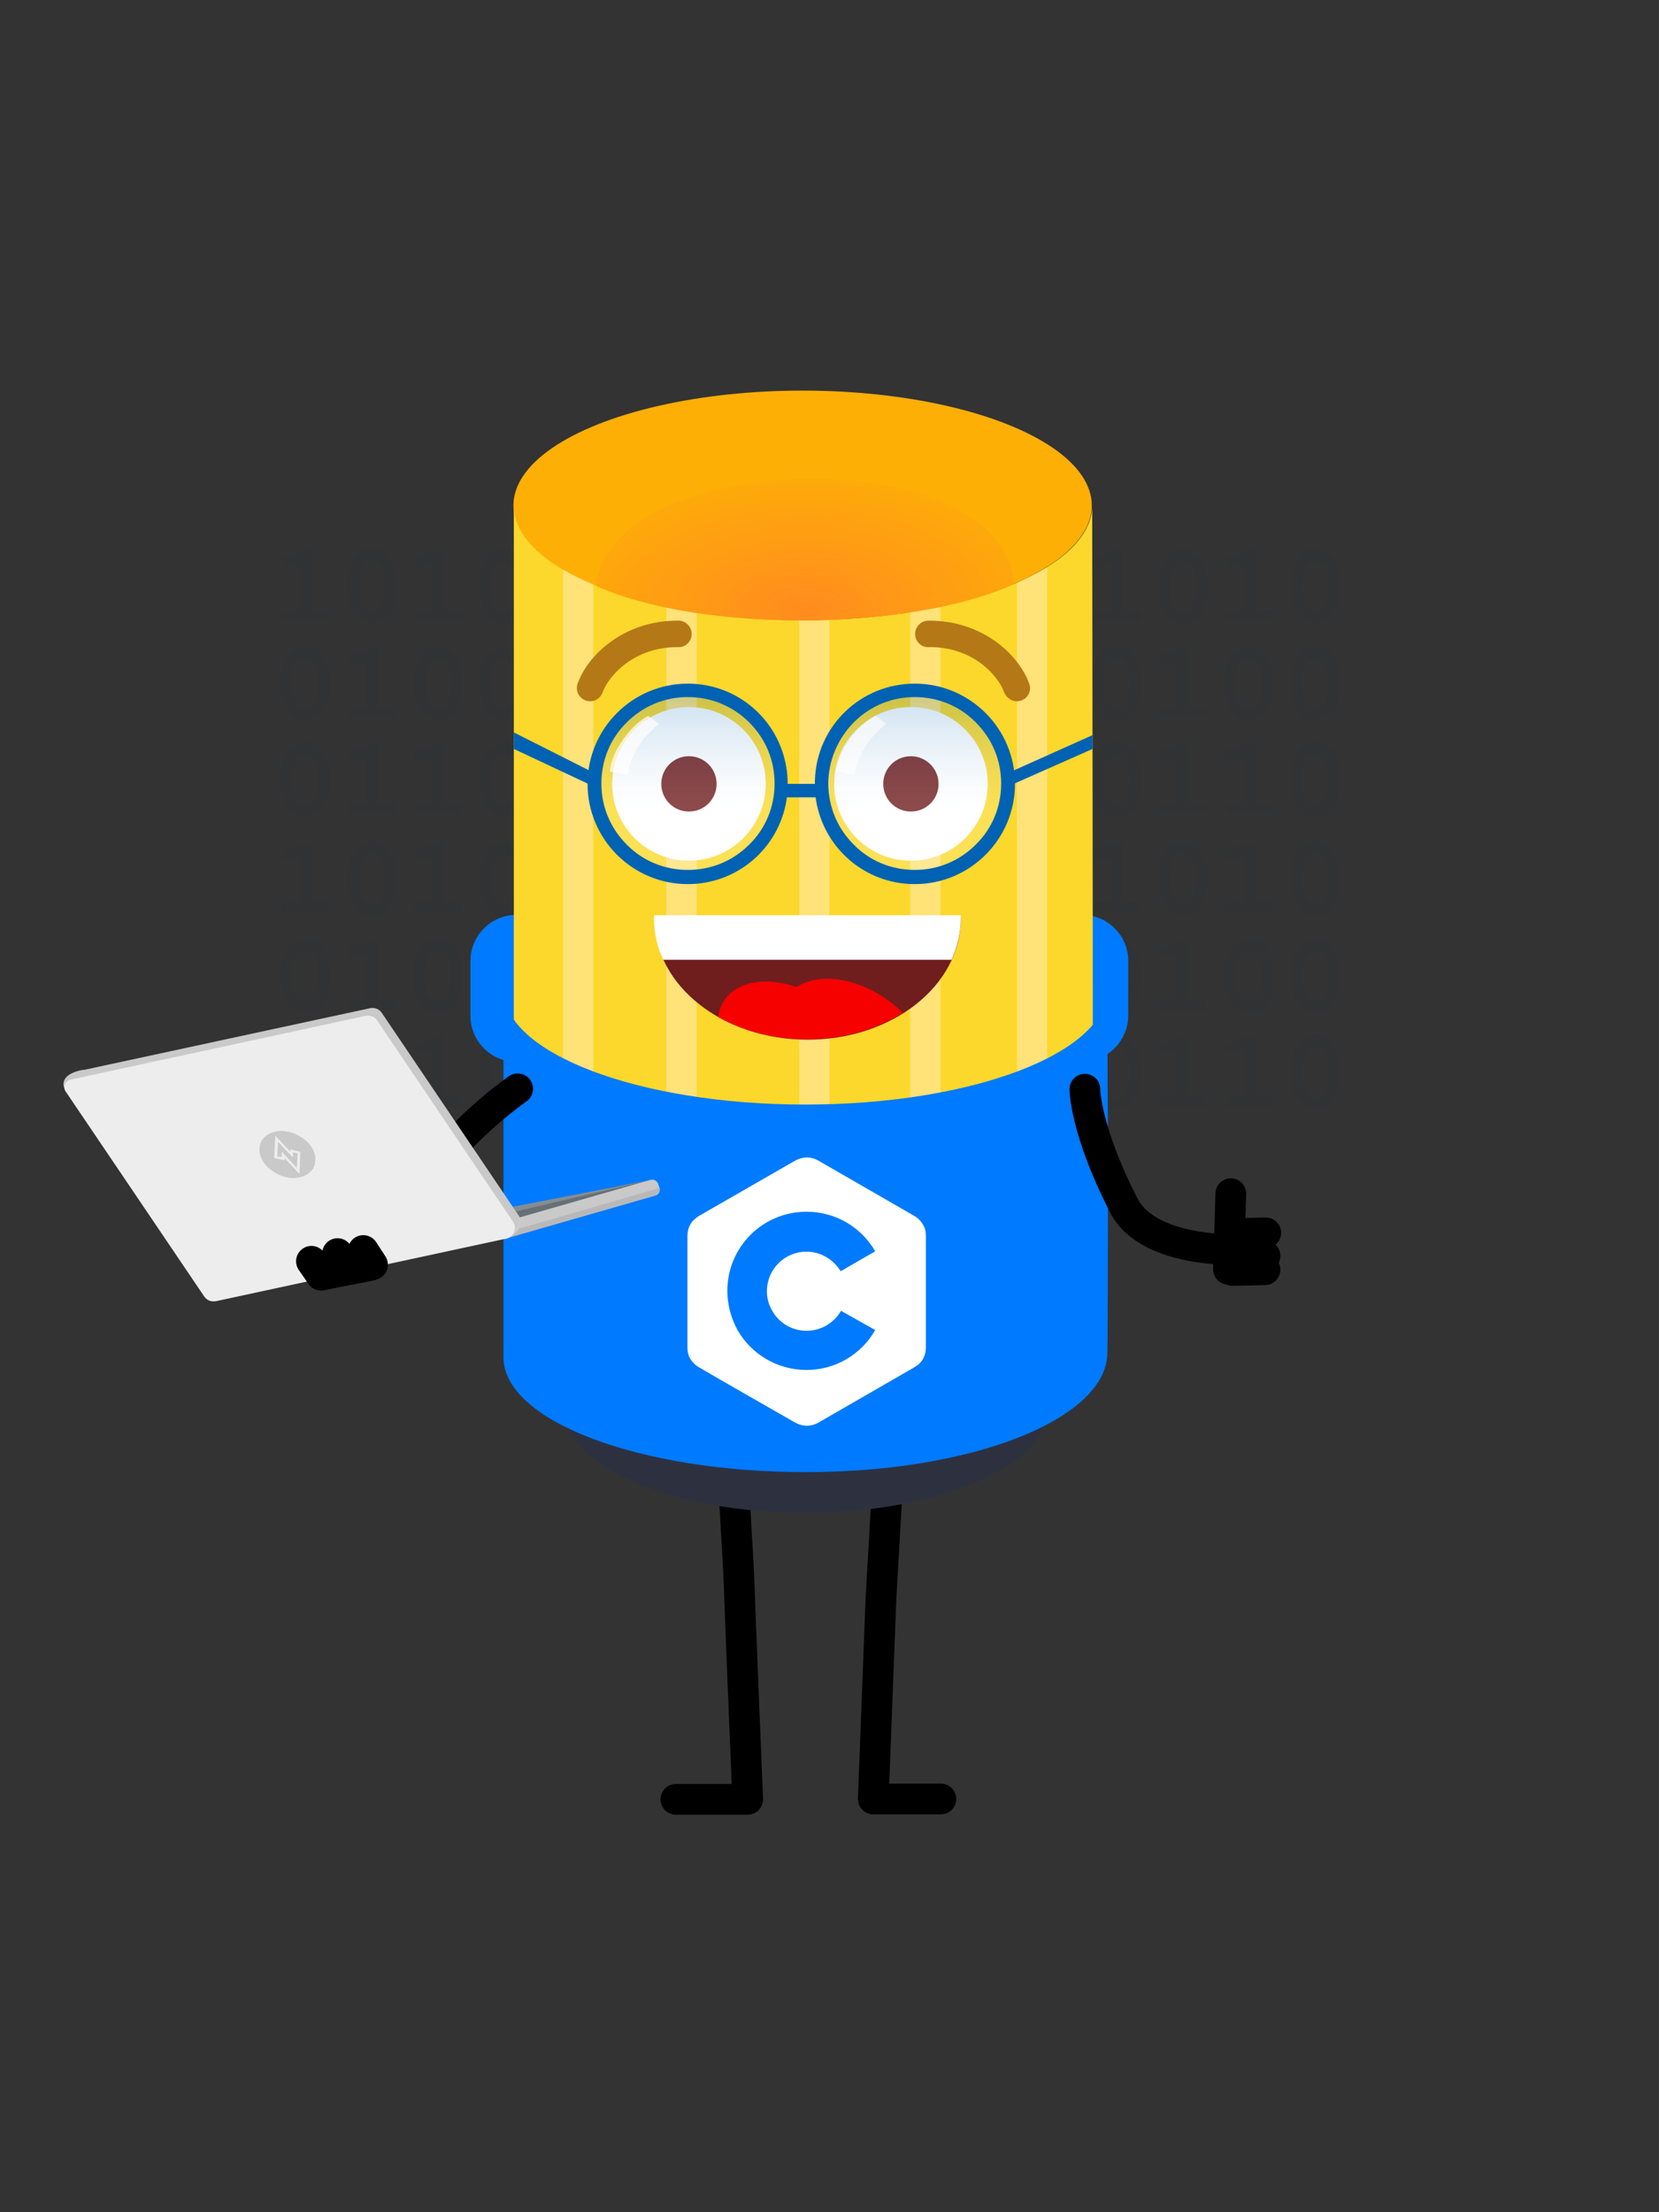 <?xml version="1.0" encoding="utf-8"?>
<!-- Generator: Adobe Illustrator 27.9.0, SVG Export Plug-In . SVG Version: 6.00 Build 0)  -->
<svg version="1.1" id="Layer_1" xmlns="http://www.w3.org/2000/svg" xmlns:xlink="http://www.w3.org/1999/xlink" x="0px" y="0px"
	 viewBox="0 0 432 576" style="enable-background:new 0 0 432 576;" xml:space="preserve">
<rect x="0" y="0" width="432" height="576" fill="#333333" stroke="none"/>
<style type="text/css">
	.st0{opacity:5.000000e-02;}
	.st1{fill:#040D21;}
	.st2{fill:none;stroke:#000000;stroke-width:8;stroke-linecap:round;stroke-linejoin:round;stroke-miterlimit:10;}
	.st3{fill:#007AFF;}
	.st4{fill:#2D313F;}
	.st5{fill:#FEAF06;}
	.st6{fill:#FBD82B;}
	.st7{fill:#FFE278;}
	.st8{fill:#F70000;}
	.st9{fill:#B57817;}
	.st10{fill:#701D1D;}
	.st11{fill:#FFFFFF;}
	.st12{opacity:0.2;fill:url(#SVGID_1_);}
	.st13{opacity:0.2;fill:url(#SVGID_00000164480552869329067340000000249808833668257152_);}
	.st14{fill:#0062B2;}
	.st15{opacity:0.6;fill:#FFFFFF;}
	.st16{opacity:0.7;fill:#FFFFFF;}
	.st17{fill:#F2F2F2;}
	.st18{fill:#C9C9C9;}
	.st19{fill:#677077;}
	.st20{fill:#B8B8B8;}
	.st21{fill:#858D92;}
	.st22{fill:#CCCCCC;}
	.st23{fill:#EDEDED;}
	.st24{fill:#D9D9D9;}
	.st25{fill:#BEBEBE;}
	.st26{fill:#B4B4B4;}
	.st27{fill:url(#SVGID_00000143609925372125763660000002964162590125235115_);}
</style>
<g>
	<g class="st0">
		<g>
			<g id="XMLID_00000091716378106766743680000013567804719625772950_">
				<g id="XMLID_00000152956475218250321610000005173234543034007448_">
					<path id="XMLID_00000156564379794263335550000008019453710368300445_" class="st1" d="M221.8,219.2V235h2.9
						c0.7,0,1.2,0.1,1.5,0.4c0.3,0.3,0.4,0.6,0.4,1c0,0.4-0.1,0.8-0.4,1c-0.3,0.3-0.8,0.4-1.5,0.4H216c-0.7,0-1.2-0.1-1.5-0.4
						c-0.3-0.3-0.4-0.6-0.4-1c0-0.4,0.1-0.8,0.4-1c0.3-0.3,0.8-0.4,1.5-0.4h2.9v-12l-2.6,0.7c-0.4,0.1-0.7,0.2-0.9,0.2
						c-0.4,0-0.7-0.1-0.9-0.4c-0.3-0.3-0.4-0.6-0.4-1.1c0-0.4,0.1-0.7,0.3-0.9c0.2-0.2,0.6-0.4,1.2-0.6L221.8,219.2z"/>
					<path id="XMLID_00000163776166826757064970000015961247828981878915_" class="st1" d="M243.8,227.2v3.2c0,1.9-0.5,3.7-1.6,5.4
						c-1.1,1.7-2.6,2.6-4.6,2.6c-1.2,0-2.1-0.3-2.9-0.8c-0.8-0.5-1.6-1.5-2.3-2.8c-0.7-1.4-1.1-2.8-1.1-4.4v-3.2
						c0-1.9,0.5-3.7,1.6-5.4c1.1-1.7,2.6-2.6,4.6-2.6c1.2,0,2.1,0.3,2.9,0.8c0.8,0.5,1.6,1.4,2.3,2.8
						C243.5,224.2,243.8,225.6,243.8,227.2z M240.9,227.2c0-1.6-0.4-2.9-1.3-4.1c-0.5-0.6-1.2-1-2.1-1c-0.9,0-1.6,0.4-2.1,1.1
						c-0.8,1.1-1.3,2.4-1.3,4v3.2c0,1.6,0.4,2.9,1.3,4.1c0.5,0.6,1.2,1,2.1,1c0.9,0,1.6-0.4,2.1-1.1c0.8-1.1,1.3-2.4,1.3-4V227.2z"
						/>
					<path id="XMLID_00000170971134431930621030000000942336860358489246_" class="st1" d="M256.3,219.2V235h2.9
						c0.7,0,1.2,0.1,1.5,0.4c0.3,0.3,0.4,0.6,0.4,1c0,0.4-0.1,0.8-0.4,1c-0.3,0.3-0.8,0.4-1.5,0.4h-8.7c-0.7,0-1.2-0.1-1.5-0.4
						c-0.3-0.3-0.4-0.6-0.4-1c0-0.4,0.1-0.8,0.4-1c0.3-0.3,0.8-0.4,1.5-0.4h2.9v-12l-2.6,0.7c-0.4,0.1-0.7,0.2-0.9,0.2
						c-0.4,0-0.7-0.1-0.9-0.4c-0.3-0.3-0.4-0.6-0.4-1.1c0-0.4,0.1-0.7,0.3-0.9c0.2-0.2,0.6-0.4,1.2-0.6L256.3,219.2z"/>
					<path id="XMLID_00000139259392757543502710000017769164661020163259_" class="st1" d="M278.4,227.2v3.2c0,1.9-0.5,3.7-1.6,5.4
						c-1.1,1.7-2.6,2.6-4.6,2.6c-1.2,0-2.1-0.3-2.9-0.8c-0.8-0.5-1.6-1.5-2.3-2.8c-0.7-1.4-1.1-2.8-1.1-4.4v-3.2
						c0-1.9,0.5-3.7,1.6-5.4c1.1-1.7,2.6-2.6,4.6-2.6c1.2,0,2.1,0.3,2.9,0.8c0.8,0.5,1.6,1.4,2.3,2.8
						C278,224.2,278.4,225.6,278.4,227.2z M275.5,227.2c0-1.6-0.4-2.9-1.3-4.1c-0.5-0.6-1.2-1-2.1-1c-0.9,0-1.6,0.4-2.1,1.1
						c-0.8,1.1-1.3,2.4-1.3,4v3.2c0,1.6,0.4,2.9,1.3,4.1c0.5,0.6,1.2,1,2.1,1c0.9,0,1.6-0.4,2.1-1.1c0.8-1.1,1.3-2.4,1.3-4V227.2z"
						/>
				</g>
				<g id="XMLID_00000102519519757336426010000000131337134648841123_">
					<path id="XMLID_00000000913639445079712070000001370360322543050647_" class="st1" d="M226.6,277.6v3.2c0,1.9-0.5,3.7-1.6,5.4
						c-1.1,1.7-2.6,2.6-4.6,2.6c-1.2,0-2.1-0.3-2.9-0.8c-0.8-0.5-1.6-1.5-2.3-2.8c-0.7-1.4-1.1-2.8-1.1-4.4v-3.2
						c0-1.9,0.5-3.7,1.6-5.4c1.1-1.7,2.6-2.6,4.6-2.6c1.2,0,2.1,0.3,2.9,0.8c0.8,0.5,1.6,1.4,2.3,2.8
						C226.2,274.6,226.6,276,226.6,277.6z M223.7,277.6c0-1.6-0.4-2.9-1.3-4.1c-0.5-0.6-1.2-1-2.1-1c-0.9,0-1.6,0.4-2.1,1.1
						c-0.8,1.1-1.3,2.4-1.3,4v3.2c0,1.6,0.4,2.9,1.3,4.1c0.5,0.6,1.2,1,2.1,1c0.9,0,1.6-0.4,2.1-1.1c0.8-1.1,1.3-2.4,1.3-4V277.6z"
						/>
					<path id="XMLID_00000071545515305290900430000013127339973451698103_" class="st1" d="M239,269.6v15.8h2.9
						c0.7,0,1.2,0.1,1.5,0.4c0.3,0.3,0.4,0.6,0.4,1c0,0.4-0.1,0.8-0.4,1c-0.3,0.3-0.8,0.4-1.5,0.4h-8.7c-0.7,0-1.2-0.1-1.5-0.4
						c-0.3-0.3-0.4-0.6-0.4-1c0-0.4,0.1-0.8,0.4-1c0.3-0.3,0.8-0.4,1.5-0.4h2.9v-12l-2.6,0.7c-0.4,0.1-0.7,0.2-0.9,0.2
						c-0.4,0-0.7-0.1-0.9-0.4c-0.3-0.3-0.4-0.6-0.4-1.1c0-0.4,0.1-0.7,0.3-0.9c0.2-0.2,0.6-0.4,1.2-0.6L239,269.6z"/>
					<path id="XMLID_00000011014332410499075060000007720283956080500410_" class="st1" d="M256.3,269.6v15.8h2.9
						c0.7,0,1.2,0.1,1.5,0.4c0.3,0.3,0.4,0.6,0.4,1c0,0.4-0.1,0.8-0.4,1c-0.3,0.3-0.8,0.4-1.5,0.4h-8.7c-0.7,0-1.2-0.1-1.5-0.4
						c-0.3-0.3-0.4-0.6-0.4-1c0-0.4,0.1-0.8,0.4-1c0.3-0.3,0.8-0.4,1.5-0.4h2.9v-12l-2.6,0.7c-0.4,0.1-0.7,0.2-0.9,0.2
						c-0.4,0-0.7-0.1-0.9-0.4c-0.3-0.3-0.4-0.6-0.4-1.1c0-0.4,0.1-0.7,0.3-0.9c0.2-0.2,0.6-0.4,1.2-0.6L256.3,269.6z"/>
					<path id="XMLID_00000168830971562522984110000016290574473207230135_" class="st1" d="M278.4,277.6v3.2c0,1.9-0.5,3.7-1.6,5.4
						c-1.1,1.7-2.6,2.6-4.6,2.6c-1.2,0-2.1-0.3-2.9-0.8c-0.8-0.5-1.6-1.5-2.3-2.8c-0.7-1.4-1.1-2.8-1.1-4.4v-3.2
						c0-1.9,0.5-3.7,1.6-5.4c1.1-1.7,2.6-2.6,4.6-2.6c1.2,0,2.1,0.3,2.9,0.8c0.8,0.5,1.6,1.4,2.3,2.8
						C278,274.6,278.4,276,278.4,277.6z M275.5,277.6c0-1.6-0.4-2.9-1.3-4.1c-0.5-0.6-1.2-1-2.1-1c-0.9,0-1.6,0.4-2.1,1.1
						c-0.8,1.1-1.3,2.4-1.3,4v3.2c0,1.6,0.4,2.9,1.3,4.1c0.5,0.6,1.2,1,2.1,1c0.9,0,1.6-0.4,2.1-1.1c0.8-1.1,1.3-2.4,1.3-4V277.6z"
						/>
				</g>
				<g id="XMLID_00000036251680941229871240000000484259698684619690_">
					<path id="XMLID_00000182501418236816303070000004669688256602584487_" class="st1" d="M226.6,252.5v3.2c0,1.9-0.5,3.7-1.6,5.4
						c-1.1,1.7-2.6,2.6-4.6,2.6c-1.2,0-2.1-0.3-2.9-0.8c-0.8-0.5-1.6-1.5-2.3-2.8c-0.7-1.4-1.1-2.8-1.1-4.4v-3.2
						c0-1.9,0.5-3.7,1.6-5.4c1.1-1.7,2.6-2.6,4.6-2.6c1.2,0,2.1,0.3,2.9,0.8c0.8,0.5,1.6,1.4,2.3,2.8
						C226.2,249.5,226.6,251,226.6,252.5z M223.7,252.5c0-1.6-0.4-2.9-1.3-4.1c-0.5-0.6-1.2-1-2.1-1c-0.9,0-1.6,0.4-2.1,1.1
						c-0.8,1.1-1.3,2.4-1.3,4v3.2c0,1.6,0.4,2.9,1.3,4.1c0.5,0.6,1.2,1,2.1,1c0.9,0,1.6-0.4,2.1-1.1c0.8-1.1,1.3-2.4,1.3-4V252.5z"
						/>
					<path id="XMLID_00000119828855802970820670000016893651142550006202_" class="st1" d="M239,244.6v15.8h2.9
						c0.7,0,1.2,0.1,1.5,0.4c0.3,0.3,0.4,0.6,0.4,1c0,0.4-0.1,0.8-0.4,1c-0.3,0.3-0.8,0.4-1.5,0.4h-8.7c-0.7,0-1.2-0.1-1.5-0.4
						c-0.3-0.3-0.4-0.6-0.4-1c0-0.4,0.1-0.8,0.4-1c0.3-0.3,0.8-0.4,1.5-0.4h2.9v-12l-2.6,0.7c-0.4,0.1-0.7,0.2-0.9,0.2
						c-0.4,0-0.7-0.1-0.9-0.4c-0.3-0.3-0.4-0.6-0.4-1.1c0-0.4,0.1-0.7,0.3-0.9c0.2-0.2,0.6-0.4,1.2-0.6L239,244.6z"/>
					<path id="XMLID_00000140704914710766133790000002774820756292668310_" class="st1" d="M261.1,252.5v3.2c0,1.9-0.5,3.7-1.6,5.4
						c-1.1,1.7-2.6,2.6-4.6,2.6c-1.2,0-2.1-0.3-2.9-0.8c-0.8-0.5-1.6-1.5-2.3-2.8c-0.7-1.4-1.1-2.8-1.1-4.4v-3.2
						c0-1.9,0.5-3.7,1.6-5.4c1.1-1.7,2.6-2.6,4.6-2.6c1.2,0,2.1,0.3,2.9,0.8c0.8,0.5,1.6,1.4,2.3,2.8
						C260.7,249.5,261.1,251,261.1,252.5z M258.2,252.5c0-1.6-0.4-2.9-1.3-4.1c-0.5-0.6-1.2-1-2.1-1c-0.9,0-1.6,0.4-2.1,1.1
						c-0.8,1.1-1.3,2.4-1.3,4v3.2c0,1.6,0.4,2.9,1.3,4.1c0.5,0.6,1.2,1,2.1,1c0.9,0,1.6-0.4,2.1-1.1c0.8-1.1,1.3-2.4,1.3-4V252.5z"
						/>
					<path id="XMLID_00000104668532550203575250000009211338750597916602_" class="st1" d="M278.4,252.5v3.2c0,1.9-0.5,3.7-1.6,5.4
						c-1.1,1.7-2.6,2.6-4.6,2.6c-1.2,0-2.1-0.3-2.9-0.8c-0.8-0.5-1.6-1.5-2.3-2.8c-0.7-1.4-1.1-2.8-1.1-4.4v-3.2
						c0-1.9,0.5-3.7,1.6-5.4c1.1-1.7,2.6-2.6,4.6-2.6c1.2,0,2.1,0.3,2.9,0.8c0.8,0.5,1.6,1.4,2.3,2.8
						C278,249.5,278.4,251,278.4,252.5z M275.5,252.5c0-1.6-0.4-2.9-1.3-4.1c-0.5-0.6-1.2-1-2.1-1c-0.9,0-1.6,0.4-2.1,1.1
						c-0.8,1.1-1.3,2.4-1.3,4v3.2c0,1.6,0.4,2.9,1.3,4.1c0.5,0.6,1.2,1,2.1,1c0.9,0,1.6-0.4,2.1-1.1c0.8-1.1,1.3-2.4,1.3-4V252.5z"
						/>
				</g>
			</g>
			<g id="XMLID_00000113340778662638852040000008304439635203720834_">
				<g id="XMLID_00000132076544745661157690000008173858436497357469_">
					<path id="XMLID_00000152225996214899125700000010867758785510890155_" class="st1" d="M292.2,219.2V235h2.9
						c0.7,0,1.2,0.1,1.5,0.4c0.3,0.3,0.4,0.6,0.4,1c0,0.4-0.1,0.8-0.4,1c-0.3,0.3-0.8,0.4-1.5,0.4h-8.7c-0.7,0-1.2-0.1-1.5-0.4
						c-0.3-0.3-0.4-0.6-0.4-1c0-0.4,0.1-0.8,0.4-1c0.3-0.3,0.8-0.4,1.5-0.4h2.9v-12l-2.6,0.7c-0.4,0.1-0.7,0.2-0.9,0.2
						c-0.4,0-0.7-0.1-0.9-0.4c-0.3-0.3-0.4-0.6-0.4-1.1c0-0.4,0.1-0.7,0.3-0.9c0.2-0.2,0.6-0.4,1.2-0.6L292.2,219.2z"/>
					<path id="XMLID_00000032619859051599760330000005912279729459957134_" class="st1" d="M314.3,227.2v3.2c0,1.9-0.5,3.7-1.6,5.4
						c-1.1,1.7-2.6,2.6-4.6,2.6c-1.2,0-2.1-0.3-2.9-0.8c-0.8-0.5-1.6-1.5-2.3-2.8c-0.7-1.4-1.1-2.8-1.1-4.4v-3.2
						c0-1.9,0.5-3.7,1.6-5.4c1.1-1.7,2.6-2.6,4.6-2.6c1.2,0,2.1,0.3,2.9,0.8c0.8,0.5,1.6,1.4,2.3,2.8
						C313.9,224.2,314.3,225.6,314.3,227.2z M311.4,227.2c0-1.6-0.4-2.9-1.3-4.1c-0.5-0.6-1.2-1-2.1-1c-0.9,0-1.6,0.4-2.1,1.1
						c-0.8,1.1-1.3,2.4-1.3,4v3.2c0,1.6,0.4,2.9,1.3,4.1c0.5,0.6,1.2,1,2.1,1c0.9,0,1.6-0.4,2.1-1.1c0.8-1.1,1.3-2.4,1.3-4V227.2z"
						/>
					<path id="XMLID_00000069381873757154389470000004389710721654908034_" class="st1" d="M326.7,219.2V235h2.9
						c0.7,0,1.2,0.1,1.5,0.4c0.3,0.3,0.4,0.6,0.4,1c0,0.4-0.1,0.8-0.4,1c-0.3,0.3-0.8,0.4-1.5,0.4h-8.7c-0.7,0-1.2-0.1-1.5-0.4
						c-0.3-0.3-0.4-0.6-0.4-1c0-0.4,0.1-0.8,0.4-1c0.3-0.3,0.8-0.4,1.5-0.4h2.9v-12l-2.6,0.7c-0.4,0.1-0.7,0.2-0.9,0.2
						c-0.4,0-0.7-0.1-0.9-0.4c-0.3-0.3-0.4-0.6-0.4-1.1c0-0.4,0.1-0.7,0.3-0.9c0.2-0.2,0.6-0.4,1.2-0.6L326.7,219.2z"/>
					<path id="XMLID_00000150791861998186770710000003893160731269848249_" class="st1" d="M348.8,227.2v3.2c0,1.9-0.5,3.7-1.6,5.4
						c-1.1,1.7-2.6,2.6-4.6,2.6c-1.2,0-2.1-0.3-2.9-0.8c-0.8-0.5-1.6-1.5-2.3-2.8c-0.7-1.4-1.1-2.8-1.1-4.4v-3.2
						c0-1.9,0.5-3.7,1.6-5.4c1.1-1.7,2.6-2.6,4.6-2.6c1.2,0,2.1,0.3,2.9,0.8c0.8,0.5,1.6,1.4,2.3,2.8
						C348.4,224.2,348.8,225.6,348.8,227.2z M345.9,227.2c0-1.6-0.4-2.9-1.3-4.1c-0.5-0.6-1.2-1-2.1-1c-0.9,0-1.6,0.4-2.1,1.1
						c-0.8,1.1-1.3,2.4-1.3,4v3.2c0,1.6,0.4,2.9,1.3,4.1c0.5,0.6,1.2,1,2.1,1c0.9,0,1.6-0.4,2.1-1.1c0.8-1.1,1.3-2.4,1.3-4V227.2z"
						/>
				</g>
				<g id="XMLID_00000057105794094585264860000018267315841755605937_">
					<path id="XMLID_00000046337762928660431730000003270499451196183940_" class="st1" d="M297,277.6v3.2c0,1.9-0.5,3.7-1.6,5.4
						c-1.1,1.7-2.6,2.6-4.6,2.6c-1.2,0-2.1-0.3-2.9-0.8c-0.8-0.5-1.6-1.5-2.3-2.8c-0.7-1.4-1.1-2.8-1.1-4.4v-3.2
						c0-1.9,0.5-3.7,1.6-5.4c1.1-1.7,2.6-2.6,4.6-2.6c1.2,0,2.1,0.3,2.9,0.8c0.8,0.5,1.6,1.4,2.3,2.8C296.6,274.6,297,276,297,277.6
						z M294.1,277.6c0-1.6-0.4-2.9-1.3-4.1c-0.5-0.6-1.2-1-2.1-1c-0.9,0-1.6,0.4-2.1,1.1c-0.8,1.1-1.3,2.4-1.3,4v3.2
						c0,1.6,0.4,2.9,1.3,4.1c0.5,0.6,1.2,1,2.1,1c0.9,0,1.6-0.4,2.1-1.1c0.8-1.1,1.3-2.4,1.3-4V277.6z"/>
					<path id="XMLID_00000175321932359448638280000015267683176607429252_" class="st1" d="M309.4,269.6v15.8h2.9
						c0.7,0,1.2,0.1,1.5,0.4c0.3,0.3,0.4,0.6,0.4,1c0,0.4-0.1,0.8-0.4,1c-0.3,0.3-0.8,0.4-1.5,0.4h-8.7c-0.7,0-1.2-0.1-1.5-0.4
						c-0.3-0.3-0.4-0.6-0.4-1c0-0.4,0.1-0.8,0.4-1c0.3-0.3,0.8-0.4,1.5-0.4h2.9v-12l-2.6,0.7c-0.4,0.1-0.7,0.2-0.9,0.2
						c-0.4,0-0.7-0.1-0.9-0.4c-0.3-0.3-0.4-0.6-0.4-1.1c0-0.4,0.1-0.7,0.3-0.9c0.2-0.2,0.6-0.4,1.2-0.6L309.4,269.6z"/>
					<path id="XMLID_00000169556479731430422960000017788490437323192706_" class="st1" d="M326.7,269.6v15.8h2.9
						c0.7,0,1.2,0.1,1.5,0.4c0.3,0.3,0.4,0.6,0.4,1c0,0.4-0.1,0.8-0.4,1c-0.3,0.3-0.8,0.4-1.5,0.4h-8.7c-0.7,0-1.2-0.1-1.5-0.4
						c-0.3-0.3-0.4-0.6-0.4-1c0-0.4,0.1-0.8,0.4-1c0.3-0.3,0.8-0.4,1.5-0.4h2.9v-12l-2.6,0.7c-0.4,0.1-0.7,0.2-0.9,0.2
						c-0.4,0-0.7-0.1-0.9-0.4c-0.3-0.3-0.4-0.6-0.4-1.1c0-0.4,0.1-0.7,0.3-0.9c0.2-0.2,0.6-0.4,1.2-0.6L326.7,269.6z"/>
					<path id="XMLID_00000105420087118243265710000002145679976060487608_" class="st1" d="M348.8,277.6v3.2c0,1.9-0.5,3.7-1.6,5.4
						c-1.1,1.7-2.6,2.6-4.6,2.6c-1.2,0-2.1-0.3-2.9-0.8c-0.8-0.5-1.6-1.5-2.3-2.8c-0.7-1.4-1.1-2.8-1.1-4.4v-3.2
						c0-1.9,0.5-3.7,1.6-5.4c1.1-1.7,2.6-2.6,4.6-2.6c1.2,0,2.1,0.3,2.9,0.8c0.8,0.5,1.6,1.4,2.3,2.8
						C348.4,274.6,348.8,276,348.8,277.6z M345.9,277.6c0-1.6-0.4-2.9-1.3-4.1c-0.5-0.6-1.2-1-2.1-1c-0.9,0-1.6,0.4-2.1,1.1
						c-0.8,1.1-1.3,2.4-1.3,4v3.2c0,1.6,0.4,2.9,1.3,4.1c0.5,0.6,1.2,1,2.1,1c0.9,0,1.6-0.4,2.1-1.1c0.8-1.1,1.3-2.4,1.3-4V277.6z"
						/>
				</g>
				<g id="XMLID_00000130605098860868421290000008483984971405982871_">
					<path id="XMLID_00000052078345833505832300000010384230263913218729_" class="st1" d="M297,252.5v3.2c0,1.9-0.5,3.7-1.6,5.4
						c-1.1,1.7-2.6,2.6-4.6,2.6c-1.2,0-2.1-0.3-2.9-0.8c-0.8-0.5-1.6-1.5-2.3-2.8c-0.7-1.4-1.1-2.8-1.1-4.4v-3.2
						c0-1.9,0.5-3.7,1.6-5.4c1.1-1.7,2.6-2.6,4.6-2.6c1.2,0,2.1,0.3,2.9,0.8c0.8,0.5,1.6,1.4,2.3,2.8C296.6,249.5,297,251,297,252.5
						z M294.1,252.5c0-1.6-0.4-2.9-1.3-4.1c-0.5-0.6-1.2-1-2.1-1c-0.9,0-1.6,0.4-2.1,1.1c-0.8,1.1-1.3,2.4-1.3,4v3.2
						c0,1.6,0.4,2.9,1.3,4.1c0.5,0.6,1.2,1,2.1,1c0.9,0,1.6-0.4,2.1-1.1c0.8-1.1,1.3-2.4,1.3-4V252.5z"/>
					<path id="XMLID_00000181795145258462145790000015802178969020227261_" class="st1" d="M309.4,244.6v15.8h2.9
						c0.7,0,1.2,0.1,1.5,0.4c0.3,0.3,0.4,0.6,0.4,1c0,0.4-0.1,0.8-0.4,1c-0.3,0.3-0.8,0.4-1.5,0.4h-8.7c-0.7,0-1.2-0.1-1.5-0.4
						c-0.3-0.3-0.4-0.6-0.4-1c0-0.4,0.1-0.8,0.4-1c0.3-0.3,0.8-0.4,1.5-0.4h2.9v-12L304,249c-0.4,0.1-0.7,0.2-0.9,0.2
						c-0.4,0-0.7-0.1-0.9-0.4c-0.3-0.3-0.4-0.6-0.4-1.1c0-0.4,0.1-0.7,0.3-0.9c0.2-0.2,0.6-0.4,1.2-0.6L309.4,244.6z"/>
					<path id="XMLID_00000174574171307202781870000014585621167709289626_" class="st1" d="M331.5,252.5v3.2c0,1.9-0.5,3.7-1.6,5.4
						c-1.1,1.7-2.6,2.6-4.6,2.6c-1.2,0-2.1-0.3-2.9-0.8c-0.8-0.5-1.6-1.5-2.3-2.8c-0.7-1.4-1.1-2.8-1.1-4.4v-3.2
						c0-1.9,0.5-3.7,1.6-5.4c1.1-1.7,2.6-2.6,4.6-2.6c1.2,0,2.1,0.3,2.9,0.8c0.8,0.5,1.6,1.4,2.3,2.8
						C331.2,249.5,331.5,251,331.5,252.5z M328.6,252.5c0-1.6-0.4-2.9-1.3-4.1c-0.5-0.6-1.2-1-2.1-1c-0.9,0-1.6,0.4-2.1,1.1
						c-0.8,1.1-1.3,2.4-1.3,4v3.2c0,1.6,0.4,2.9,1.3,4.1c0.5,0.6,1.2,1,2.1,1c0.9,0,1.6-0.4,2.1-1.1c0.8-1.1,1.3-2.4,1.3-4V252.5z"
						/>
					<path id="XMLID_00000011720346308334870820000006077132108885406879_" class="st1" d="M348.8,252.5v3.2c0,1.9-0.5,3.7-1.6,5.4
						c-1.1,1.7-2.6,2.6-4.6,2.6c-1.2,0-2.1-0.3-2.9-0.8c-0.8-0.5-1.6-1.5-2.3-2.8c-0.7-1.4-1.1-2.8-1.1-4.4v-3.2
						c0-1.9,0.5-3.7,1.6-5.4c1.1-1.7,2.6-2.6,4.6-2.6c1.2,0,2.1,0.3,2.9,0.8c0.8,0.5,1.6,1.4,2.3,2.8
						C348.4,249.5,348.8,251,348.8,252.5z M345.9,252.5c0-1.6-0.4-2.9-1.3-4.1c-0.5-0.6-1.2-1-2.1-1c-0.9,0-1.6,0.4-2.1,1.1
						c-0.8,1.1-1.3,2.4-1.3,4v3.2c0,1.6,0.4,2.9,1.3,4.1c0.5,0.6,1.2,1,2.1,1c0.9,0,1.6-0.4,2.1-1.1c0.8-1.1,1.3-2.4,1.3-4V252.5z"
						/>
				</g>
			</g>
			<g id="XMLID_00000168835860001710162650000007109055275087853488_">
				<g id="XMLID_00000067923247877241261400000001579074060340790966_">
					<path id="XMLID_00000132782340801726669010000011680482378073948315_" class="st1" d="M221.8,143v15.8h2.9
						c0.7,0,1.2,0.1,1.5,0.4c0.3,0.3,0.4,0.6,0.4,1c0,0.4-0.1,0.8-0.4,1c-0.3,0.3-0.8,0.4-1.5,0.4H216c-0.7,0-1.2-0.1-1.5-0.4
						c-0.3-0.3-0.4-0.6-0.4-1c0-0.4,0.1-0.8,0.4-1c0.3-0.3,0.8-0.4,1.5-0.4h2.9v-12l-2.6,0.7c-0.4,0.1-0.7,0.2-0.9,0.2
						c-0.4,0-0.7-0.1-0.9-0.4c-0.3-0.3-0.4-0.6-0.4-1.1c0-0.4,0.1-0.7,0.3-0.9c0.2-0.2,0.6-0.4,1.2-0.6L221.8,143z"/>
					<path id="XMLID_00000066480851650763013560000000942881850836038016_" class="st1" d="M243.9,151v3.2c0,1.9-0.5,3.7-1.6,5.4
						c-1.1,1.7-2.6,2.6-4.6,2.6c-1.2,0-2.1-0.3-2.9-0.8c-0.8-0.5-1.6-1.5-2.3-2.8c-0.7-1.4-1.1-2.8-1.1-4.4V151
						c0-1.9,0.5-3.7,1.6-5.4c1.1-1.7,2.6-2.6,4.6-2.6c1.2,0,2.1,0.3,2.9,0.8c0.8,0.5,1.6,1.4,2.3,2.8
						C243.5,148,243.9,149.4,243.9,151z M241,151c0-1.6-0.4-2.9-1.3-4.1c-0.5-0.6-1.2-1-2.1-1c-0.9,0-1.6,0.4-2.1,1.1
						c-0.8,1.1-1.3,2.4-1.3,4v3.2c0,1.6,0.4,2.9,1.3,4.1c0.5,0.6,1.2,1,2.1,1c0.9,0,1.6-0.4,2.1-1.1c0.8-1.1,1.3-2.4,1.3-4V151z"/>
					<path id="XMLID_00000084493219268820546740000012617602884803011764_" class="st1" d="M256.3,143v15.8h2.9
						c0.7,0,1.2,0.1,1.5,0.4c0.3,0.3,0.4,0.6,0.4,1c0,0.4-0.1,0.8-0.4,1c-0.3,0.3-0.8,0.4-1.5,0.4h-8.7c-0.7,0-1.2-0.1-1.5-0.4
						c-0.3-0.3-0.4-0.6-0.4-1c0-0.4,0.1-0.8,0.4-1c0.3-0.3,0.8-0.4,1.5-0.4h2.9v-12l-2.6,0.7c-0.4,0.1-0.7,0.2-0.9,0.2
						c-0.4,0-0.7-0.1-0.9-0.4c-0.3-0.3-0.4-0.6-0.4-1.1c0-0.4,0.1-0.7,0.3-0.9c0.2-0.2,0.6-0.4,1.2-0.6L256.3,143z"/>
					<path id="XMLID_00000042697210625866410350000006154739816835060140_" class="st1" d="M278.4,151v3.2c0,1.9-0.5,3.7-1.6,5.4
						c-1.1,1.7-2.6,2.6-4.6,2.6c-1.2,0-2.1-0.3-2.9-0.8c-0.8-0.5-1.6-1.5-2.3-2.8c-0.7-1.4-1.1-2.8-1.1-4.4V151
						c0-1.9,0.5-3.7,1.6-5.4s2.6-2.6,4.6-2.6c1.2,0,2.1,0.3,2.9,0.8c0.8,0.5,1.6,1.4,2.3,2.8C278,148,278.4,149.4,278.4,151z
						 M275.5,151c0-1.6-0.4-2.9-1.3-4.1c-0.5-0.6-1.2-1-2.1-1c-0.9,0-1.6,0.4-2.1,1.1c-0.8,1.1-1.3,2.4-1.3,4v3.2
						c0,1.6,0.4,2.9,1.3,4.1c0.5,0.6,1.2,1,2.1,1c0.9,0,1.6-0.4,2.1-1.1c0.8-1.1,1.3-2.4,1.3-4V151z"/>
				</g>
				<g id="XMLID_00000041261826842387669740000011423143922763604369_">
					<path id="XMLID_00000160875953183205171200000016190422764202751894_" class="st1" d="M226.6,201.4v3.2c0,1.9-0.5,3.7-1.6,5.4
						c-1.1,1.7-2.6,2.6-4.6,2.6c-1.2,0-2.1-0.3-2.9-0.8c-0.8-0.5-1.6-1.5-2.3-2.8c-0.7-1.4-1.1-2.8-1.1-4.4v-3.2
						c0-1.9,0.5-3.7,1.6-5.4c1.1-1.7,2.6-2.6,4.6-2.6c1.2,0,2.1,0.3,2.9,0.8c0.8,0.5,1.6,1.4,2.3,2.8
						C226.2,198.4,226.6,199.8,226.6,201.4z M223.7,201.4c0-1.6-0.4-2.9-1.3-4.1c-0.5-0.6-1.2-1-2.1-1c-0.9,0-1.6,0.4-2.1,1.1
						c-0.8,1.1-1.3,2.4-1.3,4v3.2c0,1.6,0.4,2.9,1.3,4.1c0.5,0.6,1.2,1,2.1,1c0.9,0,1.6-0.4,2.1-1.1c0.8-1.1,1.3-2.4,1.3-4V201.4z"
						/>
					<path id="XMLID_00000155133430589586818880000006995213897004790437_" class="st1" d="M239,193.4v15.8h2.9
						c0.7,0,1.2,0.1,1.5,0.4c0.3,0.3,0.4,0.6,0.4,1c0,0.4-0.1,0.8-0.4,1c-0.3,0.3-0.8,0.4-1.5,0.4h-8.7c-0.7,0-1.2-0.1-1.5-0.4
						c-0.3-0.3-0.4-0.6-0.4-1c0-0.4,0.1-0.8,0.4-1c0.3-0.3,0.8-0.4,1.5-0.4h2.9v-12l-2.6,0.7c-0.4,0.1-0.7,0.2-0.9,0.2
						c-0.4,0-0.7-0.1-0.9-0.4c-0.3-0.3-0.4-0.6-0.4-1.1c0-0.4,0.1-0.7,0.3-0.9c0.2-0.2,0.6-0.4,1.2-0.6L239,193.4z"/>
					<path id="XMLID_00000074442579640405194280000007665833832934454442_" class="st1" d="M256.3,193.4v15.8h2.9
						c0.7,0,1.2,0.1,1.5,0.4c0.3,0.3,0.4,0.6,0.4,1c0,0.4-0.1,0.8-0.4,1c-0.3,0.3-0.8,0.4-1.5,0.4h-8.7c-0.7,0-1.2-0.1-1.5-0.4
						c-0.3-0.3-0.4-0.6-0.4-1c0-0.4,0.1-0.8,0.4-1c0.3-0.3,0.8-0.4,1.5-0.4h2.9v-12l-2.6,0.7c-0.4,0.1-0.7,0.2-0.9,0.2
						c-0.4,0-0.7-0.1-0.9-0.4c-0.3-0.3-0.4-0.6-0.4-1.1c0-0.4,0.1-0.7,0.3-0.9c0.2-0.2,0.6-0.4,1.2-0.6L256.3,193.4z"/>
					<path id="XMLID_00000134956068646357475500000013348367493830999440_" class="st1" d="M278.4,201.4v3.2c0,1.9-0.5,3.7-1.6,5.4
						c-1.1,1.7-2.6,2.6-4.6,2.6c-1.2,0-2.1-0.3-2.9-0.8c-0.8-0.5-1.6-1.5-2.3-2.8c-0.7-1.4-1.1-2.8-1.1-4.4v-3.2
						c0-1.9,0.5-3.7,1.6-5.4c1.1-1.7,2.6-2.6,4.6-2.6c1.2,0,2.1,0.3,2.9,0.8c0.8,0.5,1.6,1.4,2.3,2.8
						C278,198.4,278.4,199.8,278.4,201.4z M275.5,201.4c0-1.6-0.4-2.9-1.3-4.1c-0.5-0.6-1.2-1-2.1-1c-0.9,0-1.6,0.4-2.1,1.1
						c-0.8,1.1-1.3,2.4-1.3,4v3.2c0,1.6,0.4,2.9,1.3,4.1c0.5,0.6,1.2,1,2.1,1c0.9,0,1.6-0.4,2.1-1.1c0.8-1.1,1.3-2.4,1.3-4V201.4z"
						/>
				</g>
				<g id="XMLID_00000176760149350656543340000003927861015595658687_">
					<path id="XMLID_00000097469275704882783570000002760654730499985080_" class="st1" d="M226.6,176.3v3.2c0,1.9-0.5,3.7-1.6,5.4
						c-1.1,1.7-2.6,2.6-4.6,2.6c-1.2,0-2.1-0.3-2.9-0.8c-0.8-0.5-1.6-1.5-2.3-2.8c-0.7-1.4-1.1-2.8-1.1-4.4v-3.2
						c0-1.9,0.5-3.7,1.6-5.4c1.1-1.7,2.6-2.6,4.6-2.6c1.2,0,2.1,0.3,2.9,0.8c0.8,0.5,1.6,1.4,2.3,2.8
						C226.2,173.3,226.6,174.8,226.6,176.3z M223.7,176.3c0-1.6-0.4-2.9-1.3-4.1c-0.5-0.6-1.2-1-2.1-1c-0.9,0-1.6,0.4-2.1,1.1
						c-0.8,1.1-1.3,2.4-1.3,4v3.2c0,1.6,0.4,2.9,1.3,4.1c0.5,0.6,1.2,1,2.1,1c0.9,0,1.6-0.4,2.1-1.1c0.8-1.1,1.3-2.4,1.3-4V176.3z"
						/>
					<path id="XMLID_00000002370136528378226430000013305933637020198299_" class="st1" d="M239,168.4v15.8h2.9
						c0.7,0,1.2,0.1,1.5,0.4c0.3,0.3,0.4,0.6,0.4,1c0,0.4-0.1,0.8-0.4,1c-0.3,0.3-0.8,0.4-1.5,0.4h-8.7c-0.7,0-1.2-0.1-1.5-0.4
						c-0.3-0.3-0.4-0.6-0.4-1c0-0.4,0.1-0.8,0.4-1c0.3-0.3,0.8-0.4,1.5-0.4h2.9v-12l-2.6,0.7c-0.4,0.1-0.7,0.2-0.9,0.2
						c-0.4,0-0.7-0.1-0.9-0.4c-0.3-0.3-0.4-0.6-0.4-1.1c0-0.4,0.1-0.7,0.3-0.9c0.2-0.2,0.6-0.4,1.2-0.6L239,168.4z"/>
					<path id="XMLID_00000101788447391558496510000000799525681045907871_" class="st1" d="M261.1,176.3v3.2c0,1.9-0.5,3.7-1.6,5.4
						c-1.1,1.7-2.6,2.6-4.6,2.6c-1.2,0-2.1-0.3-2.9-0.8c-0.8-0.5-1.6-1.5-2.3-2.8c-0.7-1.4-1.1-2.8-1.1-4.4v-3.2
						c0-1.9,0.5-3.7,1.6-5.4s2.6-2.6,4.6-2.6c1.2,0,2.1,0.3,2.9,0.8c0.8,0.5,1.6,1.4,2.3,2.8C260.8,173.3,261.1,174.8,261.1,176.3z
						 M258.2,176.3c0-1.6-0.4-2.9-1.3-4.1c-0.5-0.6-1.2-1-2.1-1c-0.9,0-1.6,0.4-2.1,1.1c-0.8,1.1-1.3,2.4-1.3,4v3.2
						c0,1.6,0.4,2.9,1.3,4.1c0.5,0.6,1.2,1,2.1,1c0.9,0,1.6-0.4,2.1-1.1c0.8-1.1,1.3-2.4,1.3-4V176.3z"/>
					<path id="XMLID_00000088107197988566870290000009771605302438633347_" class="st1" d="M278.4,176.3v3.2c0,1.9-0.5,3.7-1.6,5.4
						c-1.1,1.7-2.6,2.6-4.6,2.6c-1.2,0-2.1-0.3-2.9-0.8c-0.8-0.5-1.6-1.5-2.3-2.8c-0.7-1.4-1.1-2.8-1.1-4.4v-3.2
						c0-1.9,0.5-3.7,1.6-5.4s2.6-2.6,4.6-2.6c1.2,0,2.1,0.3,2.9,0.8c0.8,0.5,1.6,1.4,2.3,2.8C278,173.3,278.4,174.8,278.4,176.3z
						 M275.5,176.3c0-1.6-0.4-2.9-1.3-4.1c-0.5-0.6-1.2-1-2.1-1c-0.9,0-1.6,0.4-2.1,1.1c-0.8,1.1-1.3,2.4-1.3,4v3.2
						c0,1.6,0.4,2.9,1.3,4.1c0.5,0.6,1.2,1,2.1,1c0.9,0,1.6-0.4,2.1-1.1c0.8-1.1,1.3-2.4,1.3-4V176.3z"/>
				</g>
			</g>
			<g id="XMLID_00000047757689405896627510000002474100343654590653_">
				<g id="XMLID_00000156576037809485138020000004865880528380646819_">
					<path id="XMLID_00000089552332240586729990000006752431525665182368_" class="st1" d="M292.2,143v15.8h2.9
						c0.7,0,1.2,0.1,1.5,0.4c0.3,0.3,0.4,0.6,0.4,1c0,0.4-0.1,0.8-0.4,1c-0.3,0.3-0.8,0.4-1.5,0.4h-8.7c-0.7,0-1.2-0.1-1.5-0.4
						c-0.3-0.3-0.4-0.6-0.4-1c0-0.4,0.1-0.8,0.4-1c0.3-0.3,0.8-0.4,1.5-0.4h2.9v-12l-2.6,0.7c-0.4,0.1-0.7,0.2-0.9,0.2
						c-0.4,0-0.7-0.1-0.9-0.4c-0.3-0.3-0.4-0.6-0.4-1.1c0-0.4,0.1-0.7,0.3-0.9c0.2-0.2,0.6-0.4,1.2-0.6L292.2,143z"/>
					<path id="XMLID_00000041254661692510905720000002829135758058515093_" class="st1" d="M314.3,151v3.2c0,1.9-0.5,3.7-1.6,5.4
						c-1.1,1.7-2.6,2.6-4.6,2.6c-1.2,0-2.1-0.3-2.9-0.8c-0.8-0.5-1.6-1.5-2.3-2.8c-0.7-1.4-1.1-2.8-1.1-4.4V151
						c0-1.9,0.5-3.7,1.6-5.4c1.1-1.7,2.6-2.6,4.6-2.6c1.2,0,2.1,0.3,2.9,0.8c0.8,0.5,1.6,1.4,2.3,2.8
						C313.9,148,314.3,149.4,314.3,151z M311.4,151c0-1.6-0.4-2.9-1.3-4.1c-0.5-0.6-1.2-1-2.1-1c-0.9,0-1.6,0.4-2.1,1.1
						c-0.8,1.1-1.3,2.4-1.3,4v3.2c0,1.6,0.4,2.9,1.3,4.1c0.5,0.6,1.2,1,2.1,1c0.9,0,1.6-0.4,2.1-1.1c0.8-1.1,1.3-2.4,1.3-4V151z"/>
					<path id="XMLID_00000150063776521544244310000005763058603120389544_" class="st1" d="M326.7,143v15.8h2.9
						c0.7,0,1.2,0.1,1.5,0.4c0.3,0.3,0.4,0.6,0.4,1c0,0.4-0.1,0.8-0.4,1c-0.3,0.3-0.8,0.4-1.5,0.4h-8.7c-0.7,0-1.2-0.1-1.5-0.4
						c-0.3-0.3-0.4-0.6-0.4-1c0-0.4,0.1-0.8,0.4-1c0.3-0.3,0.8-0.4,1.5-0.4h2.9v-12l-2.6,0.7c-0.4,0.1-0.7,0.2-0.9,0.2
						c-0.4,0-0.7-0.1-0.9-0.4c-0.3-0.3-0.4-0.6-0.4-1.1c0-0.4,0.1-0.7,0.3-0.9c0.2-0.2,0.6-0.4,1.2-0.6L326.7,143z"/>
					<path id="XMLID_00000027586753227239587050000017026824971890206373_" class="st1" d="M348.8,151v3.2c0,1.9-0.5,3.7-1.6,5.4
						c-1.1,1.7-2.6,2.6-4.6,2.6c-1.2,0-2.1-0.3-2.9-0.8c-0.8-0.5-1.6-1.5-2.3-2.8c-0.7-1.4-1.1-2.8-1.1-4.4V151
						c0-1.9,0.5-3.7,1.6-5.4c1.1-1.7,2.6-2.6,4.6-2.6c1.2,0,2.1,0.3,2.9,0.8c0.8,0.5,1.6,1.4,2.3,2.8
						C348.4,148,348.8,149.4,348.8,151z M345.9,151c0-1.6-0.4-2.9-1.3-4.1c-0.5-0.6-1.2-1-2.1-1c-0.9,0-1.6,0.4-2.1,1.1
						c-0.8,1.1-1.3,2.4-1.3,4v3.2c0,1.6,0.4,2.9,1.3,4.1c0.5,0.6,1.2,1,2.1,1c0.9,0,1.6-0.4,2.1-1.1c0.8-1.1,1.3-2.4,1.3-4V151z"/>
				</g>
				<g id="XMLID_00000110437088182313505560000006103046465839167931_">
					<path id="XMLID_00000178901456302469139260000008452794044017833610_" class="st1" d="M297,201.4v3.2c0,1.9-0.5,3.7-1.6,5.4
						c-1.1,1.7-2.6,2.6-4.6,2.6c-1.2,0-2.1-0.3-2.9-0.8c-0.8-0.5-1.6-1.5-2.3-2.8c-0.7-1.4-1.1-2.8-1.1-4.4v-3.2
						c0-1.9,0.5-3.7,1.6-5.4c1.1-1.7,2.6-2.6,4.6-2.6c1.2,0,2.1,0.3,2.9,0.8c0.8,0.5,1.6,1.4,2.3,2.8
						C296.6,198.4,297,199.8,297,201.4z M294.1,201.4c0-1.6-0.4-2.9-1.3-4.1c-0.5-0.6-1.2-1-2.1-1c-0.9,0-1.6,0.4-2.1,1.1
						c-0.8,1.1-1.3,2.4-1.3,4v3.2c0,1.6,0.4,2.9,1.3,4.1c0.5,0.6,1.2,1,2.1,1c0.9,0,1.6-0.4,2.1-1.1c0.8-1.1,1.3-2.4,1.3-4V201.4z"
						/>
					<path id="XMLID_00000000214129751648347080000010772528324483166369_" class="st1" d="M309.5,193.4v15.8h2.9
						c0.7,0,1.2,0.1,1.5,0.4c0.3,0.3,0.4,0.6,0.4,1c0,0.4-0.1,0.8-0.4,1c-0.3,0.3-0.8,0.4-1.5,0.4h-8.7c-0.7,0-1.2-0.1-1.5-0.4
						c-0.3-0.3-0.4-0.6-0.4-1c0-0.4,0.1-0.8,0.4-1c0.3-0.3,0.8-0.4,1.5-0.4h2.9v-12l-2.6,0.7c-0.4,0.1-0.7,0.2-0.9,0.2
						c-0.4,0-0.7-0.1-0.9-0.4c-0.3-0.3-0.4-0.6-0.4-1.1c0-0.4,0.1-0.7,0.3-0.9c0.2-0.2,0.6-0.4,1.2-0.6L309.5,193.4z"/>
					<path id="XMLID_00000100370794762147977310000006244145489809322165_" class="st1" d="M326.7,193.4v15.8h2.9
						c0.7,0,1.2,0.1,1.5,0.4c0.3,0.3,0.4,0.6,0.4,1c0,0.4-0.1,0.8-0.4,1c-0.3,0.3-0.8,0.4-1.5,0.4h-8.7c-0.7,0-1.2-0.1-1.5-0.4
						c-0.3-0.3-0.4-0.6-0.4-1c0-0.4,0.1-0.8,0.4-1c0.3-0.3,0.8-0.4,1.5-0.4h2.9v-12l-2.6,0.7c-0.4,0.1-0.7,0.2-0.9,0.2
						c-0.4,0-0.7-0.1-0.9-0.4c-0.3-0.3-0.4-0.6-0.4-1.1c0-0.4,0.1-0.7,0.3-0.9c0.2-0.2,0.6-0.4,1.2-0.6L326.7,193.4z"/>
					<path id="XMLID_00000023959867890297482390000009222898134798719618_" class="st1" d="M348.8,201.4v3.2c0,1.9-0.5,3.7-1.6,5.4
						c-1.1,1.7-2.6,2.6-4.6,2.6c-1.2,0-2.1-0.3-2.9-0.8c-0.8-0.5-1.6-1.5-2.3-2.8c-0.7-1.4-1.1-2.8-1.1-4.4v-3.2
						c0-1.9,0.5-3.7,1.6-5.4c1.1-1.7,2.6-2.6,4.6-2.6c1.2,0,2.1,0.3,2.9,0.8c0.8,0.5,1.6,1.4,2.3,2.8
						C348.4,198.4,348.8,199.8,348.8,201.4z M345.9,201.4c0-1.6-0.4-2.9-1.3-4.1c-0.5-0.6-1.2-1-2.1-1c-0.9,0-1.6,0.4-2.1,1.1
						c-0.8,1.1-1.3,2.4-1.3,4v3.2c0,1.6,0.4,2.9,1.3,4.1c0.5,0.6,1.2,1,2.1,1c0.9,0,1.6-0.4,2.1-1.1c0.8-1.1,1.3-2.4,1.3-4V201.4z"
						/>
				</g>
				<g id="XMLID_00000163770363260757981990000007004068145226224560_">
					<path id="XMLID_00000070802058745490090120000012113656962977474434_" class="st1" d="M297,176.3v3.2c0,1.9-0.5,3.7-1.6,5.4
						c-1.1,1.7-2.6,2.6-4.6,2.6c-1.2,0-2.1-0.3-2.9-0.8c-0.8-0.5-1.6-1.5-2.3-2.8c-0.7-1.4-1.1-2.8-1.1-4.4v-3.2
						c0-1.9,0.5-3.7,1.6-5.4s2.6-2.6,4.6-2.6c1.2,0,2.1,0.3,2.9,0.8c0.8,0.5,1.6,1.4,2.3,2.8C296.6,173.3,297,174.8,297,176.3z
						 M294.1,176.3c0-1.6-0.4-2.9-1.3-4.1c-0.5-0.6-1.2-1-2.1-1c-0.9,0-1.6,0.4-2.1,1.1c-0.8,1.1-1.3,2.4-1.3,4v3.2
						c0,1.6,0.4,2.9,1.3,4.1c0.5,0.6,1.2,1,2.1,1c0.9,0,1.6-0.4,2.1-1.1c0.8-1.1,1.3-2.4,1.3-4V176.3z"/>
					<path id="XMLID_00000124860305432985499780000004349302191189174970_" class="st1" d="M309.5,168.4v15.8h2.9
						c0.7,0,1.2,0.1,1.5,0.4c0.3,0.3,0.4,0.6,0.4,1c0,0.4-0.1,0.8-0.4,1c-0.3,0.3-0.8,0.4-1.5,0.4h-8.7c-0.7,0-1.2-0.1-1.5-0.4
						c-0.3-0.3-0.4-0.6-0.4-1c0-0.4,0.1-0.8,0.4-1c0.3-0.3,0.8-0.4,1.5-0.4h2.9v-12l-2.6,0.7c-0.4,0.1-0.7,0.2-0.9,0.2
						c-0.4,0-0.7-0.1-0.9-0.4c-0.3-0.3-0.4-0.6-0.4-1.1c0-0.4,0.1-0.7,0.3-0.9c0.2-0.2,0.6-0.4,1.2-0.6L309.5,168.4z"/>
					<path id="XMLID_00000013906079904424152860000003959946414833584528_" class="st1" d="M331.5,176.3v3.2c0,1.9-0.5,3.7-1.6,5.4
						c-1.1,1.7-2.6,2.6-4.6,2.6c-1.2,0-2.1-0.3-2.9-0.8c-0.8-0.5-1.6-1.5-2.3-2.8c-0.7-1.4-1.1-2.8-1.1-4.4v-3.2
						c0-1.9,0.5-3.7,1.6-5.4c1.1-1.7,2.6-2.6,4.6-2.6c1.2,0,2.1,0.3,2.9,0.8c0.8,0.5,1.6,1.4,2.3,2.8
						C331.2,173.3,331.5,174.8,331.5,176.3z M328.6,176.3c0-1.6-0.4-2.9-1.3-4.1c-0.5-0.6-1.2-1-2.1-1c-0.9,0-1.6,0.4-2.1,1.1
						c-0.8,1.1-1.3,2.4-1.3,4v3.2c0,1.6,0.4,2.9,1.3,4.1c0.5,0.6,1.2,1,2.1,1c0.9,0,1.6-0.4,2.1-1.1c0.8-1.1,1.3-2.4,1.3-4V176.3z"
						/>
					<path id="XMLID_00000029746474623352965470000013425792777545649086_" class="st1" d="M348.8,176.3v3.2c0,1.9-0.5,3.7-1.6,5.4
						c-1.1,1.7-2.6,2.6-4.6,2.6c-1.2,0-2.1-0.3-2.9-0.8c-0.8-0.5-1.6-1.5-2.3-2.8c-0.7-1.4-1.1-2.8-1.1-4.4v-3.2
						c0-1.9,0.5-3.7,1.6-5.4c1.1-1.7,2.6-2.6,4.6-2.6c1.2,0,2.1,0.3,2.9,0.8c0.8,0.5,1.6,1.4,2.3,2.8
						C348.4,173.3,348.8,174.8,348.8,176.3z M345.9,176.3c0-1.6-0.4-2.9-1.3-4.1c-0.5-0.6-1.2-1-2.1-1c-0.9,0-1.6,0.4-2.1,1.1
						c-0.8,1.1-1.3,2.4-1.3,4v3.2c0,1.6,0.4,2.9,1.3,4.1c0.5,0.6,1.2,1,2.1,1c0.9,0,1.6-0.4,2.1-1.1c0.8-1.1,1.3-2.4,1.3-4V176.3z"
						/>
				</g>
			</g>
		</g>
		<g>
			<g id="XMLID_00000107575039418541917790000010832305767032925089_">
				<g id="XMLID_00000000210442218526790010000014016417328817781434_">
					<path id="XMLID_00000183961229269047816440000004158137894829212555_" class="st1" d="M81,219.2V235h2.9c0.7,0,1.2,0.1,1.5,0.4
						c0.3,0.3,0.4,0.6,0.4,1c0,0.4-0.1,0.8-0.4,1c-0.3,0.3-0.8,0.4-1.5,0.4h-8.7c-0.7,0-1.2-0.1-1.5-0.4c-0.3-0.3-0.4-0.6-0.4-1
						c0-0.4,0.1-0.8,0.4-1c0.3-0.3,0.8-0.4,1.5-0.4h2.9v-12l-2.6,0.7c-0.4,0.1-0.7,0.2-0.9,0.2c-0.4,0-0.7-0.1-0.9-0.4
						c-0.3-0.3-0.4-0.6-0.4-1.1c0-0.4,0.1-0.7,0.3-0.9c0.2-0.2,0.6-0.4,1.2-0.6L81,219.2z"/>
					<path id="XMLID_00000050636512315241304460000006789686776686973831_" class="st1" d="M103.1,227.2v3.2c0,1.9-0.5,3.7-1.6,5.4
						c-1.1,1.7-2.6,2.6-4.6,2.6c-1.2,0-2.1-0.3-2.9-0.8c-0.8-0.5-1.6-1.5-2.3-2.8c-0.7-1.4-1.1-2.8-1.1-4.4v-3.2
						c0-1.9,0.5-3.7,1.6-5.4c1.1-1.7,2.6-2.6,4.6-2.6c1.2,0,2.1,0.3,2.9,0.8c0.8,0.5,1.6,1.4,2.3,2.8
						C102.7,224.2,103.1,225.6,103.1,227.2z M100.2,227.2c0-1.6-0.4-2.9-1.3-4.1c-0.5-0.6-1.2-1-2.1-1c-0.9,0-1.6,0.4-2.1,1.1
						c-0.8,1.1-1.3,2.4-1.3,4v3.2c0,1.6,0.4,2.9,1.3,4.1c0.5,0.6,1.2,1,2.1,1c0.9,0,1.6-0.4,2.1-1.1c0.8-1.1,1.3-2.4,1.3-4V227.2z"
						/>
					<path id="XMLID_00000131369142417752625960000011441323486044294298_" class="st1" d="M115.5,219.2V235h2.9
						c0.7,0,1.2,0.1,1.5,0.4c0.3,0.3,0.4,0.6,0.4,1c0,0.4-0.1,0.8-0.4,1c-0.3,0.3-0.8,0.4-1.5,0.4h-8.7c-0.7,0-1.2-0.1-1.5-0.4
						c-0.3-0.3-0.4-0.6-0.4-1c0-0.4,0.1-0.8,0.4-1c0.3-0.3,0.8-0.4,1.5-0.4h2.9v-12l-2.6,0.7c-0.4,0.1-0.7,0.2-0.9,0.2
						c-0.4,0-0.7-0.1-0.9-0.4c-0.3-0.3-0.4-0.6-0.4-1.1c0-0.4,0.1-0.7,0.3-0.9c0.2-0.2,0.6-0.4,1.2-0.6L115.5,219.2z"/>
					<path id="XMLID_00000170253900464168702540000015606344536965426077_" class="st1" d="M137.6,227.2v3.2c0,1.9-0.5,3.7-1.6,5.4
						c-1.1,1.7-2.6,2.6-4.6,2.6c-1.2,0-2.1-0.3-2.9-0.8c-0.8-0.5-1.6-1.5-2.3-2.8c-0.7-1.4-1.1-2.8-1.1-4.4v-3.2
						c0-1.9,0.5-3.7,1.6-5.4c1.1-1.7,2.6-2.6,4.6-2.6c1.2,0,2.1,0.3,2.9,0.8c0.8,0.5,1.6,1.4,2.3,2.8
						C137.2,224.2,137.6,225.6,137.6,227.2z M134.7,227.2c0-1.6-0.4-2.9-1.3-4.1c-0.5-0.6-1.2-1-2.1-1c-0.9,0-1.6,0.4-2.1,1.1
						c-0.8,1.1-1.3,2.4-1.3,4v3.2c0,1.6,0.4,2.9,1.3,4.1c0.5,0.6,1.2,1,2.1,1c0.9,0,1.6-0.4,2.1-1.1c0.8-1.1,1.3-2.4,1.3-4V227.2z"
						/>
				</g>
				<g id="XMLID_00000164481907833674387390000001164931829155369366_">
					<path id="XMLID_00000182530889938694708590000011322260415251336104_" class="st1" d="M85.8,277.6v3.2c0,1.9-0.5,3.7-1.6,5.4
						c-1.1,1.7-2.6,2.6-4.6,2.6c-1.2,0-2.1-0.3-2.9-0.8c-0.8-0.5-1.6-1.5-2.3-2.8c-0.7-1.4-1.1-2.8-1.1-4.4v-3.2
						c0-1.9,0.5-3.7,1.6-5.4c1.1-1.7,2.6-2.6,4.6-2.6c1.2,0,2.1,0.3,2.9,0.8c0.8,0.5,1.6,1.4,2.3,2.8
						C85.4,274.6,85.8,276,85.8,277.6z M82.9,277.6c0-1.6-0.4-2.9-1.3-4.1c-0.5-0.6-1.2-1-2.1-1c-0.9,0-1.6,0.4-2.1,1.1
						c-0.8,1.1-1.3,2.4-1.3,4v3.2c0,1.6,0.4,2.9,1.3,4.1c0.5,0.6,1.2,1,2.1,1c0.9,0,1.6-0.4,2.1-1.1c0.8-1.1,1.3-2.4,1.3-4V277.6z"
						/>
					<path id="XMLID_00000151505059598546648070000009584156013646847893_" class="st1" d="M98.2,269.6v15.8h2.9
						c0.7,0,1.2,0.1,1.5,0.4c0.3,0.3,0.4,0.6,0.4,1c0,0.4-0.1,0.8-0.4,1c-0.3,0.3-0.8,0.4-1.5,0.4h-8.7c-0.7,0-1.2-0.1-1.5-0.4
						c-0.3-0.3-0.4-0.6-0.4-1c0-0.4,0.1-0.8,0.4-1c0.3-0.3,0.8-0.4,1.5-0.4h2.9v-12l-2.6,0.7c-0.4,0.1-0.7,0.2-0.9,0.2
						c-0.4,0-0.7-0.1-0.9-0.4c-0.3-0.3-0.4-0.6-0.4-1.1c0-0.4,0.1-0.7,0.3-0.9c0.2-0.2,0.6-0.4,1.2-0.6L98.2,269.6z"/>
					<path id="XMLID_00000113355215115101529740000004447280720717001653_" class="st1" d="M115.5,269.6v15.8h2.9
						c0.7,0,1.2,0.1,1.5,0.4c0.3,0.3,0.4,0.6,0.4,1c0,0.4-0.1,0.8-0.4,1c-0.3,0.3-0.8,0.4-1.5,0.4h-8.7c-0.7,0-1.2-0.1-1.5-0.4
						c-0.3-0.3-0.4-0.6-0.4-1c0-0.4,0.1-0.8,0.4-1c0.3-0.3,0.8-0.4,1.5-0.4h2.9v-12l-2.6,0.7c-0.4,0.1-0.7,0.2-0.9,0.2
						c-0.4,0-0.7-0.1-0.9-0.4c-0.3-0.3-0.4-0.6-0.4-1.1c0-0.4,0.1-0.7,0.3-0.9c0.2-0.2,0.6-0.4,1.2-0.6L115.5,269.6z"/>
					<path id="XMLID_00000062905842490932584400000010979326995990634168_" class="st1" d="M137.6,277.6v3.2c0,1.9-0.5,3.7-1.6,5.4
						c-1.1,1.7-2.6,2.6-4.6,2.6c-1.2,0-2.1-0.3-2.9-0.8c-0.8-0.5-1.6-1.5-2.3-2.8c-0.7-1.4-1.1-2.8-1.1-4.4v-3.2
						c0-1.9,0.5-3.7,1.6-5.4c1.1-1.7,2.6-2.6,4.6-2.6c1.2,0,2.1,0.3,2.9,0.8c0.8,0.5,1.6,1.4,2.3,2.8
						C137.2,274.6,137.6,276,137.6,277.6z M134.7,277.6c0-1.6-0.4-2.9-1.3-4.1c-0.5-0.6-1.2-1-2.1-1c-0.9,0-1.6,0.4-2.1,1.1
						c-0.8,1.1-1.3,2.4-1.3,4v3.2c0,1.6,0.4,2.9,1.3,4.1c0.5,0.6,1.2,1,2.1,1c0.9,0,1.6-0.4,2.1-1.1c0.8-1.1,1.3-2.4,1.3-4V277.6z"
						/>
				</g>
				<g id="XMLID_00000024683774571820774020000014284157900172029623_">
					<path id="XMLID_00000025430184693813796770000007381217553334035647_" class="st1" d="M85.8,252.5v3.2c0,1.9-0.5,3.7-1.6,5.4
						c-1.1,1.7-2.6,2.6-4.6,2.6c-1.2,0-2.1-0.3-2.9-0.8c-0.8-0.5-1.6-1.5-2.3-2.8c-0.7-1.4-1.1-2.8-1.1-4.4v-3.2
						c0-1.9,0.5-3.7,1.6-5.4c1.1-1.7,2.6-2.6,4.6-2.6c1.2,0,2.1,0.3,2.9,0.8c0.8,0.5,1.6,1.4,2.3,2.8
						C85.4,249.5,85.8,251,85.8,252.5z M82.9,252.5c0-1.6-0.4-2.9-1.3-4.1c-0.5-0.6-1.2-1-2.1-1c-0.9,0-1.6,0.4-2.1,1.1
						c-0.8,1.1-1.3,2.4-1.3,4v3.2c0,1.6,0.4,2.9,1.3,4.1c0.5,0.6,1.2,1,2.1,1c0.9,0,1.6-0.4,2.1-1.1c0.8-1.1,1.3-2.4,1.3-4V252.5z"
						/>
					<path id="XMLID_00000021100382102144006290000005999032752457337492_" class="st1" d="M98.2,244.6v15.8h2.9
						c0.7,0,1.2,0.1,1.5,0.4c0.3,0.3,0.4,0.6,0.4,1c0,0.4-0.1,0.8-0.4,1c-0.3,0.3-0.8,0.4-1.5,0.4h-8.7c-0.7,0-1.2-0.1-1.5-0.4
						c-0.3-0.3-0.4-0.6-0.4-1c0-0.4,0.1-0.8,0.4-1c0.3-0.3,0.8-0.4,1.5-0.4h2.9v-12l-2.6,0.7c-0.4,0.1-0.7,0.2-0.9,0.2
						c-0.4,0-0.7-0.1-0.9-0.4c-0.3-0.3-0.4-0.6-0.4-1.1c0-0.4,0.1-0.7,0.3-0.9c0.2-0.2,0.6-0.4,1.2-0.6L98.2,244.6z"/>
					<path id="XMLID_00000050641491812529796250000008594614448665087367_" class="st1" d="M120.3,252.5v3.2c0,1.9-0.5,3.7-1.6,5.4
						c-1.1,1.7-2.6,2.6-4.6,2.6c-1.2,0-2.1-0.3-2.9-0.8c-0.8-0.5-1.6-1.5-2.3-2.8c-0.7-1.4-1.1-2.8-1.1-4.4v-3.2
						c0-1.9,0.5-3.7,1.6-5.4c1.1-1.7,2.6-2.6,4.6-2.6c1.2,0,2.1,0.3,2.9,0.8c0.8,0.5,1.6,1.4,2.3,2.8
						C120,249.5,120.3,251,120.3,252.5z M117.4,252.5c0-1.6-0.4-2.9-1.3-4.1c-0.5-0.6-1.2-1-2.1-1c-0.9,0-1.6,0.4-2.1,1.1
						c-0.8,1.1-1.3,2.4-1.3,4v3.2c0,1.6,0.4,2.9,1.3,4.1c0.5,0.6,1.2,1,2.1,1c0.9,0,1.6-0.4,2.1-1.1c0.8-1.1,1.3-2.4,1.3-4V252.5z"
						/>
					<path id="XMLID_00000114042018638309153410000003700655440811459492_" class="st1" d="M137.6,252.5v3.2c0,1.9-0.5,3.7-1.6,5.4
						c-1.1,1.7-2.6,2.6-4.6,2.6c-1.2,0-2.1-0.3-2.9-0.8c-0.8-0.5-1.6-1.5-2.3-2.8c-0.7-1.4-1.1-2.8-1.1-4.4v-3.2
						c0-1.9,0.5-3.7,1.6-5.4c1.1-1.7,2.6-2.6,4.6-2.6c1.2,0,2.1,0.3,2.9,0.8c0.8,0.5,1.6,1.4,2.3,2.8
						C137.2,249.5,137.6,251,137.6,252.5z M134.7,252.5c0-1.6-0.4-2.9-1.3-4.1c-0.5-0.6-1.2-1-2.1-1c-0.9,0-1.6,0.4-2.1,1.1
						c-0.8,1.1-1.3,2.4-1.3,4v3.2c0,1.6,0.4,2.9,1.3,4.1c0.5,0.6,1.2,1,2.1,1c0.9,0,1.6-0.4,2.1-1.1c0.8-1.1,1.3-2.4,1.3-4V252.5z"
						/>
				</g>
			</g>
			<g id="XMLID_00000147211072805139044610000014745489081777468037_">
				<g id="XMLID_00000096024673647773424040000005553304769087612323_">
					<path id="XMLID_00000052819562414761692690000017241634230640600964_" class="st1" d="M151.4,219.2V235h2.9
						c0.7,0,1.2,0.1,1.5,0.4c0.3,0.3,0.4,0.6,0.4,1c0,0.4-0.1,0.8-0.4,1c-0.3,0.3-0.8,0.4-1.5,0.4h-8.7c-0.7,0-1.2-0.1-1.5-0.4
						c-0.3-0.3-0.4-0.6-0.4-1c0-0.4,0.1-0.8,0.4-1c0.3-0.3,0.8-0.4,1.5-0.4h2.9v-12l-2.6,0.7c-0.4,0.1-0.7,0.2-0.9,0.2
						c-0.4,0-0.7-0.1-0.9-0.4c-0.3-0.3-0.4-0.6-0.4-1.1c0-0.4,0.1-0.7,0.3-0.9c0.2-0.2,0.6-0.4,1.2-0.6L151.4,219.2z"/>
					<path id="XMLID_00000080171844406330350370000009226748266346099609_" class="st1" d="M173.5,227.2v3.2c0,1.9-0.5,3.7-1.6,5.4
						c-1.1,1.7-2.6,2.6-4.6,2.6c-1.2,0-2.1-0.3-2.9-0.8c-0.8-0.5-1.6-1.5-2.3-2.8c-0.7-1.4-1.1-2.8-1.1-4.4v-3.2
						c0-1.9,0.5-3.7,1.6-5.4c1.1-1.7,2.6-2.6,4.6-2.6c1.2,0,2.1,0.3,2.9,0.8c0.8,0.5,1.6,1.4,2.3,2.8
						C173.1,224.2,173.5,225.6,173.5,227.2z M170.6,227.2c0-1.6-0.4-2.9-1.3-4.1c-0.5-0.6-1.2-1-2.1-1c-0.9,0-1.6,0.4-2.1,1.1
						c-0.8,1.1-1.3,2.4-1.3,4v3.2c0,1.6,0.4,2.9,1.3,4.1c0.5,0.6,1.2,1,2.1,1c0.9,0,1.6-0.4,2.1-1.1c0.8-1.1,1.3-2.4,1.3-4V227.2z"
						/>
					<path id="XMLID_00000028325042723431639090000013258082461185439671_" class="st1" d="M185.9,219.2V235h2.9
						c0.7,0,1.2,0.1,1.5,0.4c0.3,0.3,0.4,0.6,0.4,1c0,0.4-0.1,0.8-0.4,1c-0.3,0.3-0.8,0.4-1.5,0.4h-8.7c-0.7,0-1.2-0.1-1.5-0.4
						c-0.3-0.3-0.4-0.6-0.4-1c0-0.4,0.1-0.8,0.4-1c0.3-0.3,0.8-0.4,1.5-0.4h2.9v-12l-2.6,0.7c-0.4,0.1-0.7,0.2-0.9,0.2
						c-0.4,0-0.7-0.1-0.9-0.4c-0.3-0.3-0.4-0.6-0.4-1.1c0-0.4,0.1-0.7,0.3-0.9c0.2-0.2,0.6-0.4,1.2-0.6L185.9,219.2z"/>
					<path id="XMLID_00000040557815031983026740000007559578537658523805_" class="st1" d="M208,227.2v3.2c0,1.9-0.5,3.7-1.6,5.4
						c-1.1,1.7-2.6,2.6-4.6,2.6c-1.2,0-2.1-0.3-2.9-0.8c-0.8-0.5-1.6-1.5-2.3-2.8c-0.7-1.4-1.1-2.8-1.1-4.4v-3.2
						c0-1.9,0.5-3.7,1.6-5.4c1.1-1.7,2.6-2.6,4.6-2.6c1.2,0,2.1,0.3,2.9,0.8c0.8,0.5,1.6,1.4,2.3,2.8
						C207.7,224.2,208,225.6,208,227.2z M205.1,227.2c0-1.6-0.4-2.9-1.3-4.1c-0.5-0.6-1.2-1-2.1-1c-0.9,0-1.6,0.4-2.1,1.1
						c-0.8,1.1-1.3,2.4-1.3,4v3.2c0,1.6,0.4,2.9,1.3,4.1c0.5,0.6,1.2,1,2.1,1c0.9,0,1.6-0.4,2.1-1.1c0.8-1.1,1.3-2.4,1.3-4V227.2z"
						/>
				</g>
				<g id="XMLID_00000003082618117509768720000015395228471002618290_">
					<path id="XMLID_00000183954268399543253000000003356104493717391036_" class="st1" d="M156.2,277.6v3.2c0,1.9-0.5,3.7-1.6,5.4
						c-1.1,1.7-2.6,2.6-4.6,2.6c-1.2,0-2.1-0.3-2.9-0.8c-0.8-0.5-1.6-1.5-2.3-2.8c-0.7-1.4-1.1-2.8-1.1-4.4v-3.2
						c0-1.9,0.5-3.7,1.6-5.4c1.1-1.7,2.6-2.6,4.6-2.6c1.2,0,2.1,0.3,2.9,0.8c0.8,0.5,1.6,1.4,2.3,2.8
						C155.8,274.6,156.2,276,156.2,277.6z M153.3,277.6c0-1.6-0.4-2.9-1.3-4.1c-0.5-0.6-1.2-1-2.1-1c-0.9,0-1.6,0.4-2.1,1.1
						c-0.8,1.1-1.3,2.4-1.3,4v3.2c0,1.6,0.4,2.9,1.3,4.1c0.5,0.6,1.2,1,2.1,1c0.9,0,1.6-0.4,2.1-1.1c0.8-1.1,1.3-2.4,1.3-4V277.6z"
						/>
					<path id="XMLID_00000021102411355990278620000005630780472153405618_" class="st1" d="M168.7,269.6v15.8h2.9
						c0.7,0,1.2,0.1,1.5,0.4c0.3,0.3,0.4,0.6,0.4,1c0,0.4-0.1,0.8-0.4,1c-0.3,0.3-0.8,0.4-1.5,0.4h-8.7c-0.7,0-1.2-0.1-1.5-0.4
						c-0.3-0.3-0.4-0.6-0.4-1c0-0.4,0.1-0.8,0.4-1c0.3-0.3,0.8-0.4,1.5-0.4h2.9v-12l-2.6,0.7c-0.4,0.1-0.7,0.2-0.9,0.2
						c-0.4,0-0.7-0.1-0.9-0.4c-0.3-0.3-0.4-0.6-0.4-1.1c0-0.4,0.1-0.7,0.3-0.9c0.2-0.2,0.6-0.4,1.2-0.6L168.7,269.6z"/>
					<path id="XMLID_00000178183936622973190710000015951165225578636719_" class="st1" d="M185.9,269.6v15.8h2.9
						c0.7,0,1.2,0.1,1.5,0.4c0.3,0.3,0.4,0.6,0.4,1c0,0.4-0.1,0.8-0.4,1c-0.3,0.3-0.8,0.4-1.5,0.4h-8.7c-0.7,0-1.2-0.1-1.5-0.4
						c-0.3-0.3-0.4-0.6-0.4-1c0-0.4,0.1-0.8,0.4-1c0.3-0.3,0.8-0.4,1.5-0.4h2.9v-12l-2.6,0.7c-0.4,0.1-0.7,0.2-0.9,0.2
						c-0.4,0-0.7-0.1-0.9-0.4c-0.3-0.3-0.4-0.6-0.4-1.1c0-0.4,0.1-0.7,0.3-0.9c0.2-0.2,0.6-0.4,1.2-0.6L185.9,269.6z"/>
					<path id="XMLID_00000176726331892417231440000017764505271948409246_" class="st1" d="M208,277.6v3.2c0,1.9-0.5,3.7-1.6,5.4
						c-1.1,1.7-2.6,2.6-4.6,2.6c-1.2,0-2.1-0.3-2.9-0.8c-0.8-0.5-1.6-1.5-2.3-2.8c-0.7-1.4-1.1-2.8-1.1-4.4v-3.2
						c0-1.9,0.5-3.7,1.6-5.4c1.1-1.7,2.6-2.6,4.6-2.6c1.2,0,2.1,0.3,2.9,0.8c0.8,0.5,1.6,1.4,2.3,2.8C207.7,274.6,208,276,208,277.6
						z M205.1,277.6c0-1.6-0.4-2.9-1.3-4.1c-0.5-0.6-1.2-1-2.1-1c-0.9,0-1.6,0.4-2.1,1.1c-0.8,1.1-1.3,2.4-1.3,4v3.2
						c0,1.6,0.4,2.9,1.3,4.1c0.5,0.6,1.2,1,2.1,1c0.9,0,1.6-0.4,2.1-1.1c0.8-1.1,1.3-2.4,1.3-4V277.6z"/>
				</g>
				<g id="XMLID_00000174565509953256726480000005155480720698020230_">
					<path id="XMLID_00000067207888843764576040000002872776152379957942_" class="st1" d="M156.2,252.5v3.2c0,1.9-0.5,3.7-1.6,5.4
						c-1.1,1.7-2.6,2.6-4.6,2.6c-1.2,0-2.1-0.3-2.9-0.8c-0.8-0.5-1.6-1.5-2.3-2.8c-0.7-1.4-1.1-2.8-1.1-4.4v-3.2
						c0-1.9,0.5-3.7,1.6-5.4c1.1-1.7,2.6-2.6,4.6-2.6c1.2,0,2.1,0.3,2.9,0.8c0.8,0.5,1.6,1.4,2.3,2.8
						C155.8,249.5,156.2,251,156.2,252.5z M153.3,252.5c0-1.6-0.4-2.9-1.3-4.1c-0.5-0.6-1.2-1-2.1-1c-0.9,0-1.6,0.4-2.1,1.1
						c-0.8,1.1-1.3,2.4-1.3,4v3.2c0,1.6,0.4,2.9,1.3,4.1c0.5,0.6,1.2,1,2.1,1c0.9,0,1.6-0.4,2.1-1.1c0.8-1.1,1.3-2.4,1.3-4V252.5z"
						/>
					<path id="XMLID_00000093858654356004863540000010592047383714651555_" class="st1" d="M168.7,244.6v15.8h2.9
						c0.7,0,1.2,0.1,1.5,0.4c0.3,0.3,0.4,0.6,0.4,1c0,0.4-0.1,0.8-0.4,1c-0.3,0.3-0.8,0.4-1.5,0.4h-8.7c-0.7,0-1.2-0.1-1.5-0.4
						c-0.3-0.3-0.4-0.6-0.4-1c0-0.4,0.1-0.8,0.4-1c0.3-0.3,0.8-0.4,1.5-0.4h2.9v-12l-2.6,0.7c-0.4,0.1-0.7,0.2-0.9,0.2
						c-0.4,0-0.7-0.1-0.9-0.4c-0.3-0.3-0.4-0.6-0.4-1.1c0-0.4,0.1-0.7,0.3-0.9c0.2-0.2,0.6-0.4,1.2-0.6L168.7,244.6z"/>
					<path id="XMLID_00000096018519390101341300000013761778725703823797_" class="st1" d="M190.8,252.5v3.2c0,1.9-0.5,3.7-1.6,5.4
						c-1.1,1.7-2.6,2.6-4.6,2.6c-1.2,0-2.1-0.3-2.9-0.8c-0.8-0.5-1.6-1.5-2.3-2.8c-0.7-1.4-1.1-2.8-1.1-4.4v-3.2
						c0-1.9,0.5-3.7,1.6-5.4c1.1-1.7,2.6-2.6,4.6-2.6c1.2,0,2.1,0.3,2.9,0.8c0.8,0.5,1.6,1.4,2.3,2.8
						C190.4,249.5,190.8,251,190.8,252.5z M187.9,252.5c0-1.6-0.4-2.9-1.3-4.1c-0.5-0.6-1.2-1-2.1-1c-0.9,0-1.6,0.4-2.1,1.1
						c-0.8,1.1-1.3,2.4-1.3,4v3.2c0,1.6,0.4,2.9,1.3,4.1c0.5,0.6,1.2,1,2.1,1c0.9,0,1.6-0.4,2.1-1.1c0.8-1.1,1.3-2.4,1.3-4V252.5z"
						/>
					<path id="XMLID_00000075146372724511445320000007592101867286693026_" class="st1" d="M208,252.5v3.2c0,1.9-0.5,3.7-1.6,5.4
						c-1.1,1.7-2.6,2.6-4.6,2.6c-1.2,0-2.1-0.3-2.9-0.8c-0.8-0.5-1.6-1.5-2.3-2.8c-0.7-1.4-1.1-2.8-1.1-4.4v-3.2
						c0-1.9,0.5-3.7,1.6-5.4c1.1-1.7,2.6-2.6,4.6-2.6c1.2,0,2.1,0.3,2.9,0.8c0.8,0.5,1.6,1.4,2.3,2.8C207.7,249.5,208,251,208,252.5
						z M205.1,252.5c0-1.6-0.4-2.9-1.3-4.1c-0.5-0.6-1.2-1-2.1-1c-0.9,0-1.6,0.4-2.1,1.1c-0.8,1.1-1.3,2.4-1.3,4v3.2
						c0,1.6,0.4,2.9,1.3,4.1c0.5,0.6,1.2,1,2.1,1c0.9,0,1.6-0.4,2.1-1.1c0.8-1.1,1.3-2.4,1.3-4V252.5z"/>
				</g>
			</g>
			<g id="XMLID_00000079444735066900718430000009137412618860128658_">
				<g id="XMLID_00000098189168360454519650000014588877738539034756_">
					<path id="XMLID_00000076575401880692154160000006161825367784469428_" class="st1" d="M81,143v15.8h2.9c0.7,0,1.2,0.1,1.5,0.4
						c0.3,0.3,0.4,0.6,0.4,1c0,0.4-0.1,0.8-0.4,1c-0.3,0.3-0.8,0.4-1.5,0.4h-8.7c-0.7,0-1.2-0.1-1.5-0.4c-0.3-0.3-0.4-0.6-0.4-1
						c0-0.4,0.1-0.8,0.4-1c0.3-0.3,0.8-0.4,1.5-0.4h2.9v-12l-2.6,0.7c-0.4,0.1-0.7,0.2-0.9,0.2c-0.4,0-0.7-0.1-0.9-0.4
						c-0.3-0.3-0.4-0.6-0.4-1.1c0-0.4,0.1-0.7,0.3-0.9c0.2-0.2,0.6-0.4,1.2-0.6L81,143z"/>
					<path id="XMLID_00000067944976541773330240000007266462857620173493_" class="st1" d="M103.1,151v3.2c0,1.9-0.5,3.7-1.6,5.4
						c-1.1,1.7-2.6,2.6-4.6,2.6c-1.2,0-2.1-0.3-2.9-0.8c-0.8-0.5-1.6-1.5-2.3-2.8c-0.7-1.4-1.1-2.8-1.1-4.4V151
						c0-1.9,0.5-3.7,1.6-5.4c1.1-1.7,2.6-2.6,4.6-2.6c1.2,0,2.1,0.3,2.9,0.8c0.8,0.5,1.6,1.4,2.3,2.8
						C102.7,148,103.1,149.4,103.1,151z M100.2,151c0-1.6-0.4-2.9-1.3-4.1c-0.5-0.6-1.2-1-2.1-1c-0.9,0-1.6,0.4-2.1,1.1
						c-0.8,1.1-1.3,2.4-1.3,4v3.2c0,1.6,0.4,2.9,1.3,4.1c0.5,0.6,1.2,1,2.1,1c0.9,0,1.6-0.4,2.1-1.1c0.8-1.1,1.3-2.4,1.3-4V151z"/>
					<path id="XMLID_00000156562056112492869470000013018500521338395284_" class="st1" d="M115.5,143v15.8h2.9
						c0.7,0,1.2,0.1,1.5,0.4c0.3,0.3,0.4,0.6,0.4,1c0,0.4-0.1,0.8-0.4,1c-0.3,0.3-0.8,0.4-1.5,0.4h-8.7c-0.7,0-1.2-0.1-1.5-0.4
						c-0.3-0.3-0.4-0.6-0.4-1c0-0.4,0.1-0.8,0.4-1c0.3-0.3,0.8-0.4,1.5-0.4h2.9v-12l-2.6,0.7c-0.4,0.1-0.7,0.2-0.9,0.2
						c-0.4,0-0.7-0.1-0.9-0.4c-0.3-0.3-0.4-0.6-0.4-1.1c0-0.4,0.1-0.7,0.3-0.9c0.2-0.2,0.6-0.4,1.2-0.6L115.5,143z"/>
					<path id="XMLID_00000011729771136912201940000014493220311149909667_" class="st1" d="M137.6,151v3.2c0,1.9-0.5,3.7-1.6,5.4
						c-1.1,1.7-2.6,2.6-4.6,2.6c-1.2,0-2.1-0.3-2.9-0.8c-0.8-0.5-1.6-1.5-2.3-2.8c-0.7-1.4-1.1-2.8-1.1-4.4V151
						c0-1.9,0.5-3.7,1.6-5.4c1.1-1.7,2.6-2.6,4.6-2.6c1.2,0,2.1,0.3,2.9,0.8c0.8,0.5,1.6,1.4,2.3,2.8
						C137.3,148,137.6,149.4,137.6,151z M134.7,151c0-1.6-0.4-2.9-1.3-4.1c-0.5-0.6-1.2-1-2.1-1c-0.9,0-1.6,0.4-2.1,1.1
						c-0.8,1.1-1.3,2.4-1.3,4v3.2c0,1.6,0.4,2.9,1.3,4.1c0.5,0.6,1.2,1,2.1,1c0.9,0,1.6-0.4,2.1-1.1c0.8-1.1,1.3-2.4,1.3-4V151z"/>
				</g>
				<g id="XMLID_00000091702014402841830390000015837627849333000596_">
					<path id="XMLID_00000084494870643954505950000003717463722422297754_" class="st1" d="M85.8,201.4v3.2c0,1.9-0.5,3.7-1.6,5.4
						c-1.1,1.7-2.6,2.6-4.6,2.6c-1.2,0-2.1-0.3-2.9-0.8c-0.8-0.5-1.6-1.5-2.3-2.8c-0.7-1.4-1.1-2.8-1.1-4.4v-3.2
						c0-1.9,0.5-3.7,1.6-5.4c1.1-1.7,2.6-2.6,4.6-2.6c1.2,0,2.1,0.3,2.9,0.8c0.8,0.5,1.6,1.4,2.3,2.8
						C85.4,198.4,85.8,199.8,85.8,201.4z M82.9,201.4c0-1.6-0.4-2.9-1.3-4.1c-0.5-0.6-1.2-1-2.1-1c-0.9,0-1.6,0.4-2.1,1.1
						c-0.8,1.1-1.3,2.4-1.3,4v3.2c0,1.6,0.4,2.9,1.3,4.1c0.5,0.6,1.2,1,2.1,1c0.9,0,1.6-0.4,2.1-1.1c0.8-1.1,1.3-2.4,1.3-4V201.4z"
						/>
					<path id="XMLID_00000091004832255876270880000008318534156337754007_" class="st1" d="M98.3,193.4v15.8h2.9
						c0.7,0,1.2,0.1,1.5,0.4c0.3,0.3,0.4,0.6,0.4,1c0,0.4-0.1,0.8-0.4,1c-0.3,0.3-0.8,0.4-1.5,0.4h-8.7c-0.7,0-1.2-0.1-1.5-0.4
						c-0.3-0.3-0.4-0.6-0.4-1c0-0.4,0.1-0.8,0.4-1c0.3-0.3,0.8-0.4,1.5-0.4h2.9v-12l-2.6,0.7c-0.4,0.1-0.7,0.2-0.9,0.2
						c-0.4,0-0.7-0.1-0.9-0.4c-0.3-0.3-0.4-0.6-0.4-1.1c0-0.4,0.1-0.7,0.3-0.9c0.2-0.2,0.6-0.4,1.2-0.6L98.3,193.4z"/>
					<path id="XMLID_00000106863490063608775550000012516920695472109186_" class="st1" d="M115.5,193.4v15.8h2.9
						c0.7,0,1.2,0.1,1.5,0.4c0.3,0.3,0.4,0.6,0.4,1c0,0.4-0.1,0.8-0.4,1c-0.3,0.3-0.8,0.4-1.5,0.4h-8.7c-0.7,0-1.2-0.1-1.5-0.4
						c-0.3-0.3-0.4-0.6-0.4-1c0-0.4,0.1-0.8,0.4-1c0.3-0.3,0.8-0.4,1.5-0.4h2.9v-12l-2.6,0.7c-0.4,0.1-0.7,0.2-0.9,0.2
						c-0.4,0-0.7-0.1-0.9-0.4c-0.3-0.3-0.4-0.6-0.4-1.1c0-0.4,0.1-0.7,0.3-0.9c0.2-0.2,0.6-0.4,1.2-0.6L115.5,193.4z"/>
					<path id="XMLID_00000162342376837717717120000009948570857336050106_" class="st1" d="M137.6,201.4v3.2c0,1.9-0.5,3.7-1.6,5.4
						c-1.1,1.7-2.6,2.6-4.6,2.6c-1.2,0-2.1-0.3-2.9-0.8c-0.8-0.5-1.6-1.5-2.3-2.8c-0.7-1.4-1.1-2.8-1.1-4.4v-3.2
						c0-1.9,0.5-3.7,1.6-5.4c1.1-1.7,2.6-2.6,4.6-2.6c1.2,0,2.1,0.3,2.9,0.8c0.8,0.5,1.6,1.4,2.3,2.8
						C137.3,198.4,137.6,199.8,137.6,201.4z M134.7,201.4c0-1.6-0.4-2.9-1.3-4.1c-0.5-0.6-1.2-1-2.1-1c-0.9,0-1.6,0.4-2.1,1.1
						c-0.8,1.1-1.3,2.4-1.3,4v3.2c0,1.6,0.4,2.9,1.3,4.1c0.5,0.6,1.2,1,2.1,1c0.9,0,1.6-0.4,2.1-1.1c0.8-1.1,1.3-2.4,1.3-4V201.4z"
						/>
				</g>
				<g id="XMLID_00000099649656675970071600000010430939073445983144_">
					<path id="XMLID_00000047743430352118640160000008711476718575855039_" class="st1" d="M85.8,176.3v3.2c0,1.9-0.5,3.7-1.6,5.4
						c-1.1,1.7-2.6,2.6-4.6,2.6c-1.2,0-2.1-0.3-2.9-0.8c-0.8-0.5-1.6-1.5-2.3-2.8c-0.7-1.4-1.1-2.8-1.1-4.4v-3.2
						c0-1.9,0.5-3.7,1.6-5.4c1.1-1.7,2.6-2.6,4.6-2.6c1.2,0,2.1,0.3,2.9,0.8c0.8,0.5,1.6,1.4,2.3,2.8
						C85.4,173.3,85.8,174.8,85.8,176.3z M82.9,176.3c0-1.6-0.4-2.9-1.3-4.1c-0.5-0.6-1.2-1-2.1-1c-0.9,0-1.6,0.4-2.1,1.1
						c-0.8,1.1-1.3,2.4-1.3,4v3.2c0,1.6,0.4,2.9,1.3,4.1c0.5,0.6,1.2,1,2.1,1c0.9,0,1.6-0.4,2.1-1.1c0.8-1.1,1.3-2.4,1.3-4V176.3z"
						/>
					<path id="XMLID_00000178186219168538523210000011668723908471830404_" class="st1" d="M98.3,168.4v15.8h2.9
						c0.7,0,1.2,0.1,1.5,0.4c0.3,0.3,0.4,0.6,0.4,1c0,0.4-0.1,0.8-0.4,1c-0.3,0.3-0.8,0.4-1.5,0.4h-8.7c-0.7,0-1.2-0.1-1.5-0.4
						c-0.3-0.3-0.4-0.6-0.4-1c0-0.4,0.1-0.8,0.4-1c0.3-0.3,0.8-0.4,1.5-0.4h2.9v-12l-2.6,0.7c-0.4,0.1-0.7,0.2-0.9,0.2
						c-0.4,0-0.7-0.1-0.9-0.4c-0.3-0.3-0.4-0.6-0.4-1.1c0-0.4,0.1-0.7,0.3-0.9c0.2-0.2,0.6-0.4,1.2-0.6L98.3,168.4z"/>
					<path id="XMLID_00000146466924148703035240000010952665754396246187_" class="st1" d="M120.3,176.3v3.2c0,1.9-0.5,3.7-1.6,5.4
						c-1.1,1.7-2.6,2.6-4.6,2.6c-1.2,0-2.1-0.3-2.9-0.8c-0.8-0.5-1.6-1.5-2.3-2.8c-0.7-1.4-1.1-2.8-1.1-4.4v-3.2
						c0-1.9,0.5-3.7,1.6-5.4c1.1-1.7,2.6-2.6,4.6-2.6c1.2,0,2.1,0.3,2.9,0.8c0.8,0.5,1.6,1.4,2.3,2.8
						C120,173.3,120.3,174.8,120.3,176.3z M117.5,176.3c0-1.6-0.4-2.9-1.3-4.1c-0.5-0.6-1.2-1-2.1-1c-0.9,0-1.6,0.4-2.1,1.1
						c-0.8,1.1-1.3,2.4-1.3,4v3.2c0,1.6,0.4,2.9,1.3,4.1c0.5,0.6,1.2,1,2.1,1c0.9,0,1.6-0.4,2.1-1.1c0.8-1.1,1.3-2.4,1.3-4V176.3z"
						/>
					<path id="XMLID_00000097480931999205507490000003225553891545007523_" class="st1" d="M137.6,176.3v3.2c0,1.9-0.5,3.7-1.6,5.4
						c-1.1,1.7-2.6,2.6-4.6,2.6c-1.2,0-2.1-0.3-2.9-0.8c-0.8-0.5-1.6-1.5-2.3-2.8c-0.7-1.4-1.1-2.8-1.1-4.4v-3.2
						c0-1.9,0.5-3.7,1.6-5.4c1.1-1.7,2.6-2.6,4.6-2.6c1.2,0,2.1,0.3,2.9,0.8c0.8,0.5,1.6,1.4,2.3,2.8
						C137.3,173.3,137.6,174.8,137.6,176.3z M134.7,176.3c0-1.6-0.4-2.9-1.3-4.1c-0.5-0.6-1.2-1-2.1-1c-0.9,0-1.6,0.4-2.1,1.1
						c-0.8,1.1-1.3,2.4-1.3,4v3.2c0,1.6,0.4,2.9,1.3,4.1c0.5,0.6,1.2,1,2.1,1c0.9,0,1.6-0.4,2.1-1.1c0.8-1.1,1.3-2.4,1.3-4V176.3z"
						/>
				</g>
			</g>
			<g id="XMLID_00000003801364423729551650000008545048053346397855_">
				<g id="XMLID_00000173157796400923186190000006394321239915999368_">
					<path id="XMLID_00000137827326451338245220000007673808465841858234_" class="st1" d="M151.4,143v15.8h2.9
						c0.7,0,1.2,0.1,1.5,0.4c0.3,0.3,0.4,0.6,0.4,1c0,0.4-0.1,0.8-0.4,1c-0.3,0.3-0.8,0.4-1.5,0.4h-8.7c-0.7,0-1.2-0.1-1.5-0.4
						c-0.3-0.3-0.4-0.6-0.4-1c0-0.4,0.1-0.8,0.4-1c0.3-0.3,0.8-0.4,1.5-0.4h2.9v-12l-2.6,0.7c-0.4,0.1-0.7,0.2-0.9,0.2
						c-0.4,0-0.7-0.1-0.9-0.4c-0.3-0.3-0.4-0.6-0.4-1.1c0-0.4,0.1-0.7,0.3-0.9c0.2-0.2,0.6-0.4,1.2-0.6L151.4,143z"/>
					<path id="XMLID_00000101818204341312384510000005662046274704208045_" class="st1" d="M173.5,151v3.2c0,1.9-0.5,3.7-1.6,5.4
						c-1.1,1.7-2.6,2.6-4.6,2.6c-1.2,0-2.1-0.3-2.9-0.8c-0.8-0.5-1.6-1.5-2.3-2.8c-0.7-1.4-1.1-2.8-1.1-4.4V151
						c0-1.9,0.5-3.7,1.6-5.4c1.1-1.7,2.6-2.6,4.6-2.6c1.2,0,2.1,0.3,2.9,0.8c0.8,0.5,1.6,1.4,2.3,2.8
						C173.1,148,173.5,149.4,173.5,151z M170.6,151c0-1.6-0.4-2.9-1.3-4.1c-0.5-0.6-1.2-1-2.1-1c-0.9,0-1.6,0.4-2.1,1.1
						c-0.8,1.1-1.3,2.4-1.3,4v3.2c0,1.6,0.4,2.9,1.3,4.1c0.5,0.6,1.2,1,2.1,1c0.9,0,1.6-0.4,2.1-1.1c0.8-1.1,1.3-2.4,1.3-4V151z"/>
					<path id="XMLID_00000009550601117072519190000017229029581807860159_" class="st1" d="M185.9,143v15.8h2.9
						c0.7,0,1.2,0.1,1.5,0.4c0.3,0.3,0.4,0.6,0.4,1c0,0.4-0.1,0.8-0.4,1c-0.3,0.3-0.8,0.4-1.5,0.4h-8.7c-0.7,0-1.2-0.1-1.5-0.4
						c-0.3-0.3-0.4-0.6-0.4-1c0-0.4,0.1-0.8,0.4-1c0.3-0.3,0.8-0.4,1.5-0.4h2.9v-12l-2.6,0.7c-0.4,0.1-0.7,0.2-0.9,0.2
						c-0.4,0-0.7-0.1-0.9-0.4c-0.3-0.3-0.4-0.6-0.4-1.1c0-0.4,0.1-0.7,0.3-0.9c0.2-0.2,0.6-0.4,1.2-0.6L185.9,143z"/>
					<path id="XMLID_00000031201530280611465700000014890021567558763928_" class="st1" d="M208,151v3.2c0,1.9-0.5,3.7-1.6,5.4
						c-1.1,1.7-2.6,2.6-4.6,2.6c-1.2,0-2.1-0.3-2.9-0.8c-0.8-0.5-1.6-1.5-2.3-2.8c-0.7-1.4-1.1-2.8-1.1-4.4V151
						c0-1.9,0.5-3.7,1.6-5.4c1.1-1.7,2.6-2.6,4.6-2.6c1.2,0,2.1,0.3,2.9,0.8c0.8,0.5,1.6,1.4,2.3,2.8C207.7,148,208,149.4,208,151z
						 M205.1,151c0-1.6-0.4-2.9-1.3-4.1c-0.5-0.6-1.2-1-2.1-1c-0.9,0-1.6,0.4-2.1,1.1c-0.8,1.1-1.3,2.4-1.3,4v3.2
						c0,1.6,0.4,2.9,1.3,4.1c0.5,0.6,1.2,1,2.1,1c0.9,0,1.6-0.4,2.1-1.1c0.8-1.1,1.3-2.4,1.3-4V151z"/>
				</g>
				<g id="XMLID_00000098191158335032388200000007721435389587459504_">
					<path id="XMLID_00000042000373522921851090000011237747589804166040_" class="st1" d="M156.2,201.4v3.2c0,1.9-0.5,3.7-1.6,5.4
						c-1.1,1.7-2.6,2.6-4.6,2.6c-1.2,0-2.1-0.3-2.9-0.8c-0.8-0.5-1.6-1.5-2.3-2.8c-0.7-1.4-1.1-2.8-1.1-4.4v-3.2
						c0-1.9,0.5-3.7,1.6-5.4c1.1-1.7,2.6-2.6,4.6-2.6c1.2,0,2.1,0.3,2.9,0.8c0.8,0.5,1.6,1.4,2.3,2.8
						C155.9,198.4,156.2,199.8,156.2,201.4z M153.3,201.4c0-1.6-0.4-2.9-1.3-4.1c-0.5-0.6-1.2-1-2.1-1c-0.9,0-1.6,0.4-2.1,1.1
						c-0.8,1.1-1.3,2.4-1.3,4v3.2c0,1.6,0.4,2.9,1.3,4.1c0.5,0.6,1.2,1,2.1,1c0.9,0,1.6-0.4,2.1-1.1c0.8-1.1,1.3-2.4,1.3-4V201.4z"
						/>
					<path id="XMLID_00000029020284472807089890000007881825364120700599_" class="st1" d="M168.7,193.4v15.8h2.9
						c0.7,0,1.2,0.1,1.5,0.4c0.3,0.3,0.4,0.6,0.4,1c0,0.4-0.1,0.8-0.4,1c-0.3,0.3-0.8,0.4-1.5,0.4h-8.7c-0.7,0-1.2-0.1-1.5-0.4
						c-0.3-0.3-0.4-0.6-0.4-1c0-0.4,0.1-0.8,0.4-1c0.3-0.3,0.8-0.4,1.5-0.4h2.9v-12l-2.6,0.7c-0.4,0.1-0.7,0.2-0.9,0.2
						c-0.4,0-0.7-0.1-0.9-0.4c-0.3-0.3-0.4-0.6-0.4-1.1c0-0.4,0.1-0.7,0.3-0.9c0.2-0.2,0.6-0.4,1.2-0.6L168.7,193.4z"/>
					<path id="XMLID_00000073679419805554897010000008744088111558859958_" class="st1" d="M185.9,193.4v15.8h2.9
						c0.7,0,1.2,0.1,1.5,0.4c0.3,0.3,0.4,0.6,0.4,1c0,0.4-0.1,0.8-0.4,1c-0.3,0.3-0.8,0.4-1.5,0.4h-8.7c-0.7,0-1.2-0.1-1.5-0.4
						c-0.3-0.3-0.4-0.6-0.4-1c0-0.4,0.1-0.8,0.4-1c0.3-0.3,0.8-0.4,1.5-0.4h2.9v-12l-2.6,0.7c-0.4,0.1-0.7,0.2-0.9,0.2
						c-0.4,0-0.7-0.1-0.9-0.4c-0.3-0.3-0.4-0.6-0.4-1.1c0-0.4,0.1-0.7,0.3-0.9c0.2-0.2,0.6-0.4,1.2-0.6L185.9,193.4z"/>
					<path id="XMLID_00000164505955653975307240000004912088240165491091_" class="st1" d="M208,201.4v3.2c0,1.9-0.5,3.7-1.6,5.4
						c-1.1,1.7-2.6,2.6-4.6,2.6c-1.2,0-2.1-0.3-2.9-0.8c-0.8-0.5-1.6-1.5-2.3-2.8c-0.7-1.4-1.1-2.8-1.1-4.4v-3.2
						c0-1.9,0.5-3.7,1.6-5.4c1.1-1.7,2.6-2.6,4.6-2.6c1.2,0,2.1,0.3,2.9,0.8c0.8,0.5,1.6,1.4,2.3,2.8
						C207.7,198.4,208,199.8,208,201.4z M205.1,201.4c0-1.6-0.4-2.9-1.3-4.1c-0.5-0.6-1.2-1-2.1-1c-0.9,0-1.6,0.4-2.1,1.1
						c-0.8,1.1-1.3,2.4-1.3,4v3.2c0,1.6,0.4,2.9,1.3,4.1c0.5,0.6,1.2,1,2.1,1c0.9,0,1.6-0.4,2.1-1.1c0.8-1.1,1.3-2.4,1.3-4V201.4z"
						/>
				</g>
				<g id="XMLID_00000002379651363404811070000007434354113788086199_">
					<path id="XMLID_00000032620712081686166050000010825976555586995110_" class="st1" d="M156.2,176.3v3.2c0,1.9-0.5,3.7-1.6,5.4
						c-1.1,1.7-2.6,2.6-4.6,2.6c-1.2,0-2.1-0.3-2.9-0.8c-0.8-0.5-1.6-1.5-2.3-2.8c-0.7-1.4-1.1-2.8-1.1-4.4v-3.2
						c0-1.9,0.5-3.7,1.6-5.4c1.1-1.7,2.6-2.6,4.6-2.6c1.2,0,2.1,0.3,2.9,0.8c0.8,0.5,1.6,1.4,2.3,2.8
						C155.9,173.3,156.2,174.8,156.2,176.3z M153.3,176.3c0-1.6-0.4-2.9-1.3-4.1c-0.5-0.6-1.2-1-2.1-1c-0.9,0-1.6,0.4-2.1,1.1
						c-0.8,1.1-1.3,2.4-1.3,4v3.2c0,1.6,0.4,2.9,1.3,4.1c0.5,0.6,1.2,1,2.1,1c0.9,0,1.6-0.4,2.1-1.1c0.8-1.1,1.3-2.4,1.3-4V176.3z"
						/>
					<path id="XMLID_00000127015748414919574890000008812958403497436086_" class="st1" d="M168.7,168.4v15.8h2.9
						c0.7,0,1.2,0.1,1.5,0.4c0.3,0.3,0.4,0.6,0.4,1c0,0.4-0.1,0.8-0.4,1c-0.3,0.3-0.8,0.4-1.5,0.4h-8.7c-0.7,0-1.2-0.1-1.5-0.4
						c-0.3-0.3-0.4-0.6-0.4-1c0-0.4,0.1-0.8,0.4-1c0.3-0.3,0.8-0.4,1.5-0.4h2.9v-12l-2.6,0.7c-0.4,0.1-0.7,0.2-0.9,0.2
						c-0.4,0-0.7-0.1-0.9-0.4c-0.3-0.3-0.4-0.6-0.4-1.1c0-0.4,0.1-0.7,0.3-0.9c0.2-0.2,0.6-0.4,1.2-0.6L168.7,168.4z"/>
					<path id="XMLID_00000139256308264901669450000015898820590414267010_" class="st1" d="M190.8,176.3v3.2c0,1.9-0.5,3.7-1.6,5.4
						c-1.1,1.7-2.6,2.6-4.6,2.6c-1.2,0-2.1-0.3-2.9-0.8c-0.8-0.5-1.6-1.5-2.3-2.8c-0.7-1.4-1.1-2.8-1.1-4.4v-3.2
						c0-1.9,0.5-3.7,1.6-5.4s2.6-2.6,4.6-2.6c1.2,0,2.1,0.3,2.9,0.8c0.8,0.5,1.6,1.4,2.3,2.8C190.4,173.3,190.8,174.8,190.8,176.3z
						 M187.9,176.3c0-1.6-0.4-2.9-1.3-4.1c-0.5-0.6-1.2-1-2.1-1c-0.9,0-1.6,0.4-2.1,1.1c-0.8,1.1-1.3,2.4-1.3,4v3.2
						c0,1.6,0.4,2.9,1.3,4.1c0.5,0.6,1.2,1,2.1,1c0.9,0,1.6-0.4,2.1-1.1c0.8-1.1,1.3-2.4,1.3-4V176.3z"/>
					<path id="XMLID_00000052081540201952911480000011020400108874035849_" class="st1" d="M208,176.3v3.2c0,1.9-0.5,3.7-1.6,5.4
						c-1.1,1.7-2.6,2.6-4.6,2.6c-1.2,0-2.1-0.3-2.9-0.8c-0.8-0.5-1.6-1.5-2.3-2.8c-0.7-1.4-1.1-2.8-1.1-4.4v-3.2
						c0-1.9,0.5-3.7,1.6-5.4c1.1-1.7,2.6-2.6,4.6-2.6c1.2,0,2.1,0.3,2.9,0.8c0.8,0.5,1.6,1.4,2.3,2.8
						C207.7,173.3,208,174.8,208,176.3z M205.1,176.3c0-1.6-0.4-2.9-1.3-4.1c-0.5-0.6-1.2-1-2.1-1c-0.9,0-1.6,0.4-2.1,1.1
						c-0.8,1.1-1.3,2.4-1.3,4v3.2c0,1.6,0.4,2.9,1.3,4.1c0.5,0.6,1.2,1,2.1,1c0.9,0,1.6-0.4,2.1-1.1c0.8-1.1,1.3-2.4,1.3-4V176.3z"
						/>
				</g>
			</g>
		</g>
	</g>
	<path class="st2" d="M189.7,363.9c0,0,2.8,46.8,2.8,49.1c0,2.3,2.2,55.5,2.2,55.5H176"/>
	<polyline class="st2" points="232.4,363.9 229.4,416.2 227.4,468.4 245,468.4 	"/>
	<path class="st3" d="M281.7,276.5H134.5c-6.6,0-12-5.4-12-12v-14.3c0-6.6,5.4-12,12-12h147.3c6.6,0,12,5.4,12,12v14.3
		C293.7,271.1,288.3,276.5,281.7,276.5z"/>
	<g>
		<ellipse class="st4" cx="209.7" cy="366.7" rx="63" ry="27.2"/>
		<ellipse class="st5" cx="209" cy="131.6" rx="75.3" ry="29.9"/>
		<path class="st6" d="M133.8,131.6c0,16.5,33.7,29.9,75.3,29.9s75.3-13.4,75.3-29.9c0,0,0.4,216.6,0,221.3
			c-1.5,16.4-33.7,29.9-75.3,29.9s-75.3-13.4-75.3-29.9V131.6z"/>
		<path class="st7" d="M146.6,350.8V184l0-35.7c2.4,1.4,5,2.7,7.9,3.9l0,15v190l0,16.3c-2.9-1.2-5.5-2.5-7.9-3.9L146.6,350.8z"/>
		<path class="st7" d="M181.4,336.6V166.5l0-7.1c-2.7-0.4-5.4-0.9-7.9-1.5l0,6.4v171.8l0,43.1c2.6,0.5,5.2,1,7.9,1.5L181.4,336.6z"
			/>
		<path class="st7" d="M216,378.7V168.7l0-7.2c-2.3,0.1-4.6,0.1-7,0.1c-0.3,0-0.6,0-0.9,0l0,7.1v209.9v4.3c0.3,0,0.6,0,0.9,0
			c2.4,0,4.7,0,7-0.1V378.7z"/>
		<polygon class="st7" points="237,380.7 237,159.4 244.9,157.9 244.9,379.1 		"/>
		<path class="st7" d="M264.8,354.2v18.5c2.4-1.1,6.3-3.3,7.9-4.3l0-14.2V168.9l0-21.2c-2.3,1.4-5,2.7-7.9,4.1"/>
	</g>
	<path class="st3" d="M131.1,298.4v55c0,16.5,35.2,29.9,78.6,29.9s77-13.5,78.6-29.9c0.2-1.5,0.2-25.9,0.2-57.9l-0.2-37.8
		c0,16.5-35.2,29.9-78.6,29.9s-78.6-13.4-78.6-29.9V298.4z"/>
	<path id="XMLID_00000121964083141142526810000008372686667369058483_" class="st8" d="M246.4,232.9"/>
	<path id="XMLID_00000168080738401663737390000015624247686562941374_" class="st8" d="M259.1,251"/>
	<g>
		<path class="st9" d="M153.7,182.6c-0.4,0-0.8-0.1-1.2-0.2c-1.8-0.7-2.7-2.6-2.1-4.4c3-8.2,12.8-16.4,25.9-16.4c0.1,0,0.3,0,0.4,0
			c1.9,0,3.4,1.6,3.4,3.5c0,1.9-1.6,3.5-3.5,3.4c-0.1,0-0.2,0-0.3,0c-11,0-17.7,7.2-19.4,11.8C156.4,181.7,155.1,182.6,153.7,182.6z
			"/>
	</g>
	<g>
		<path class="st9" d="M264.8,182.6c-1.4,0-2.7-0.9-3.3-2.3c-1.7-4.7-8.5-12-19.7-11.8c-1.9,0.1-3.5-1.5-3.5-3.4
			c0-1.9,1.5-3.5,3.4-3.5c0.1,0,0.3,0,0.4,0c13.1,0,22.9,8.2,25.9,16.4c0.7,1.8-0.3,3.8-2.1,4.4
			C265.6,182.5,265.2,182.6,264.8,182.6z"/>
	</g>
	<g>
		<path class="st10" d="M170.4,238.5c0,0.2,0,0.4,0,0.7c0,17.4,17.8,31.5,39.9,31.5s39.9-14.1,39.9-31.5c0-0.2,0-0.4,0-0.7H170.4z"
			/>
		<path class="st11" d="M170.3,238.3c0,0.2,0,0.6,0,0.8c0,3.8,0.8,7.4,2.4,10.8h75.1c1.5-3.4,2.4-7,2.4-10.8c0-0.2,0-0.6,0-0.8
			H170.3z"/>
		<path class="st8" d="M210.2,270.6c9.4,0,18.1-2.6,24.9-6.9c-1.4-1.4-3-2.7-4.8-3.9c-8.1-5.5-17.4-6.4-22.9-2.8
			c-7.8-2.7-15.4-1.6-18.8,3.5c-0.9,1.3-1.4,2.7-1.6,4.3C193.7,268.5,201.6,270.6,210.2,270.6z"/>
	</g>
	<circle class="st11" cx="179.4" cy="204.1" r="20"/>
	<path class="st10" d="M186.6,204.1c0,4-3.2,7.2-7.2,7.2c-4,0-7.2-3.2-7.2-7.2c0-4,3.2-7.2,7.2-7.2
		C183.4,196.9,186.6,200.1,186.6,204.1z"/>
	<path class="st2" d="M136.3,287"/>
	<path class="st2" d="M136.1,378.1"/>
	<circle class="st11" cx="237.2" cy="204.1" r="20"/>
	<path class="st10" d="M244.4,204.1c0,4-3.2,7.2-7.2,7.2c-4,0-7.2-3.2-7.2-7.2c0-4,3.2-7.2,7.2-7.2
		C241.1,196.9,244.4,200.1,244.4,204.1z"/>
	<g>
		<g id="mask_00000073719878447484422180000003606430179798423463_">
			<g>
				<linearGradient id="SVGID_1_" gradientUnits="userSpaceOnUse" x1="238.197" y1="228.266" x2="238.197" y2="179.434">
					<stop  offset="0.362" style="stop-color:#FFFFFF"/>
					<stop  offset="0.415" style="stop-color:#F5F9FC"/>
					<stop  offset="0.506" style="stop-color:#DAE8F4"/>
					<stop  offset="0.624" style="stop-color:#AECDE6"/>
					<stop  offset="0.764" style="stop-color:#70A7D4"/>
					<stop  offset="0.921" style="stop-color:#2378BD"/>
					<stop  offset="0.988" style="stop-color:#0062B2"/>
				</linearGradient>
				<circle class="st12" cx="238.2" cy="203.8" r="24.4"/>
				
					<linearGradient id="SVGID_00000150821687105366306640000006884076583006705034_" gradientUnits="userSpaceOnUse" x1="179.061" y1="228.266" x2="179.061" y2="179.434">
					<stop  offset="0.362" style="stop-color:#FFFFFF"/>
					<stop  offset="0.415" style="stop-color:#F5F9FC"/>
					<stop  offset="0.506" style="stop-color:#DAE8F4"/>
					<stop  offset="0.624" style="stop-color:#AECDE6"/>
					<stop  offset="0.764" style="stop-color:#70A7D4"/>
					<stop  offset="0.921" style="stop-color:#2378BD"/>
					<stop  offset="0.988" style="stop-color:#0062B2"/>
				</linearGradient>
				
					<circle style="opacity:0.2;fill:url(#SVGID_00000150821687105366306640000006884076583006705034_);" cx="179.1" cy="203.8" r="24.4"/>
				<polygon class="st14" points="153.6,204.3 133.8,195 133.8,190.7 155,201.4 				"/>
				<polygon class="st14" points="263.5,204.3 284.5,195 284.5,191.4 262.2,201.4 				"/>
				<path class="st14" d="M153,204.1c0,14.4,11.7,26.1,26.1,26.1c12.8,0,23.6-9.2,25.7-21.8l0.1-0.8h7.5l0.1,0.8
					c2.1,12.6,12.9,21.8,25.7,21.8c14.4,0,26.1-11.7,26.1-26.1c0-14.4-11.7-26.1-26.1-26.1c-14.1,0-25.6,11.1-26,25.2l0,0.9h-7.1
					l0-0.9c-0.5-14.1-11.9-25.2-26-25.2C164.7,178,153,189.7,153,204.1z M222.3,188.1c4.3-4.3,9.9-6.6,15.9-6.6
					c6,0,11.7,2.3,15.9,6.6c4.3,4.3,6.6,9.9,6.6,15.9c0,6-2.3,11.7-6.6,15.9l0,0c-4.3,4.3-9.9,6.6-15.9,6.6c-6,0-11.7-2.3-15.9-6.6
					c-4.3-4.3-6.6-9.9-6.6-15.9C215.7,198.1,218.1,192.4,222.3,188.1z M179.1,181.5c6,0,11.7,2.3,16,6.6c4.3,4.3,6.6,9.9,6.6,15.9
					c0,6-2.3,11.7-6.6,15.9l0,0c-4.3,4.3-9.9,6.6-16,6.6c-6,0-11.7-2.3-15.9-6.6c-4.3-4.3-6.6-9.9-6.6-15.9c0-6,2.3-11.7,6.6-15.9
					C167.4,183.9,173,181.5,179.1,181.5z"/>
				<path class="st15" d="M220.9,193.2c3.5-5.3,7.1-6.8,7.1-6.8l2.8,2.1c0,0-3.4,2.3-5.7,6.3c-2.3,3.8-2.6,7-2.6,7l-4.6-0.9
					C217.9,200.9,218.1,197.3,220.9,193.2z"/>
				<path class="st16" d="M161.8,193.2c3.5-5.3,7-6.8,7-6.8l2.9,2.1c0,0-3.4,2.3-5.7,6.3c-2.3,3.8-2.6,7-2.6,7l-4.6-0.9
					C158.7,200.9,159,197.3,161.8,193.2z"/>
			</g>
		</g>
	</g>
	<g>
		<path class="st2" d="M134.8,283.5L134.8,283.5c0,0-29.5,20.6-23.4,34.2"/>
	</g>
	<g>
		<g>
			<path class="st17" d="M69.3,337.1C69.3,337.1,69.3,337.1,69.3,337.1L69.3,337.1C69.3,337.1,69.3,337.1,69.3,337.1 M69.2,336.3
				c0,0.1,0,0.2,0,0.4C69.2,336.5,69.2,336.4,69.2,336.3"/>
			<path class="st18" d="M17.1,284c-0.9-1.3-1.4-4.1,3.8-5.3C26.6,277.5,17.8,285,17.1,284z"/>
			<polyline class="st19" points="132.9,318.5 169.5,307.2 66,328.8 132.9,318.5 			"/>
			<path class="st18" d="M170.6,311.3l-38,10.9c-0.8,0.2-1.7-0.2-2-1.1l-0.3-1c-0.2-0.8,0.2-1.7,1.1-2l38-10.9
				c0.8-0.2,1.7,0.2,2,1.1l0.3,1C172,310.2,171.5,311.1,170.6,311.3z"/>
			<path class="st20" d="M130.7,321.2L130.7,321.2c0.2,0.8,1.2,1.2,2.3,0.9l37.4-10.8c1-0.3,1.6-1.2,1.4-2l0,0L130.7,321.2z"/>
			<polyline class="st21" points="133.6,314.2 134.2,315.1 134.4,315.4 169.5,307.2 133.6,314.2 			"/>
			<path class="st22" d="M135.1,316.5c0,0,2,3.3-2.5,5.7C128.9,324.2,132.2,317.3,135.1,316.5z"/>
			<path class="st18" d="M133,320.5l-75.6,16.3c-1.2,0.2-2.3-0.2-3-1.2l-35.4-52.4c-1.1-1.7-0.2-4,1.8-4.4l75.6-16.3
				c1.2-0.2,2.3,0.2,3,1.2l35.4,52.4C135.9,317.7,135,320,133,320.5"/>
			<path class="st23" d="M131.8,322.5l-75.6,16.3c-1.2,0.2-2.3-0.2-3-1.2l-36.1-53.4c-0.8-1.2-0.1-2.8,1.3-3.1l76.8-16.6
				c1.2-0.2,2.3,0.2,3,1.2l35.4,52.4C134.7,319.7,133.8,322.1,131.8,322.5"/>
			<polyline class="st24" points="111.1,284.8 112.8,287.2 111.1,284.8 			"/>
			<path class="st25" d="M71.8,317.3"/>
			<polyline class="st26" points="97.2,330 97.2,330 97.2,329.9 97.2,329.9 97.2,330 			"/>
			<g>
				<polygon class="st18" points="72.4,297.3 72.2,301.1 73.3,301.3 73.4,299.9 77.3,304.1 77.5,300.3 76.3,300 76.3,301.4 				"/>
				<path class="st18" d="M79.3,296.7c-0.8-0.6-1.6-1.1-2.5-1.5c-0.9-0.4-1.9-0.6-2.8-0.7c-1-0.1-1.9,0-2.8,0.3
					c-0.9,0.2-1.6,0.6-2.2,1.2c-0.6,0.5-1,1.1-1.2,1.8c-0.2,0.7-0.3,1.5-0.2,2.2c0.1,0.8,0.4,1.6,0.9,2.4s1.1,1.5,1.9,2.1
					c0.8,0.6,1.6,1.1,2.5,1.5c0.9,0.4,1.9,0.6,2.8,0.7c1,0.1,1.9,0,2.8-0.3c0.9-0.2,1.6-0.6,2.2-1.2c0.6-0.5,1-1.1,1.2-1.8
					c0.2-0.7,0.3-1.5,0.2-2.2c-0.1-0.8-0.4-1.6-0.9-2.4S80.1,297.3,79.3,296.7z M78,305.7l-3.9-4.2l0,0.6l-2.7-0.6l0.3-5.8l3.9,4.2
					l0-0.6l2.6,0.6L78,305.7z"/>
			</g>
		</g>
		<line class="st2" x1="96.4" y1="329.5" x2="83.6" y2="332"/>
		<line class="st2" x1="90.4" y1="330.1" x2="87.9" y2="326.4"/>
		<line class="st2" x1="83.6" y1="332" x2="81.1" y2="328.4"/>
		<line class="st2" x1="97" y1="329.3" x2="94.6" y2="325.6"/>
	</g>
	<g>
		<path class="st2" d="M324.8,325.3L324.8,325.3c0,0-25.4,1.8-32.2-11.5c-10.1-19.7-10.1-30.2-10.1-30.2"/>
	</g>
	<line class="st2" x1="329.4" y1="327" x2="321" y2="327.2"/>
	<line class="st2" x1="329.6" y1="321" x2="321.2" y2="321.2"/>
	<line class="st2" x1="320.5" y1="310.8" x2="319.9" y2="330.5"/>
	<line class="st2" x1="329.4" y1="330.6" x2="321" y2="330.8"/>
	
		<radialGradient id="SVGID_00000013893029216897407690000016802501842611626405_" cx="209.607" cy="158.781" r="39.379" gradientTransform="matrix(1.028679e-13 -1 1.857 1.909891e-13 -85.193 368.389)" gradientUnits="userSpaceOnUse">
		<stop  offset="0" style="stop-color:#FF8C1F"/>
		<stop  offset="1" style="stop-color:#FEAF06"/>
	</radialGradient>
	<path style="fill:url(#SVGID_00000013893029216897407690000016802501842611626405_);" d="M264,152.1c-1.8-37.4-105.4-36-108.7,0.5
		C182.5,164.8,236.9,164.4,264,152.1z"/>
	<g>
		<path class="st11" d="M241.1,321.9c0-1.2-0.2-2.2-0.8-3.1c-0.5-0.9-1.2-1.6-2.2-2.2c-8.3-4.8-16.5-9.5-24.8-14.3
			c-2.2-1.3-4.4-1.2-6.6,0.1c-3.3,1.9-19.8,11.4-24.7,14.2c-2,1.2-3,3-3,5.3v28.8c0,1.1,0.2,2.2,0.7,3c0.5,0.9,1.3,1.7,2.3,2.3
			c4.9,2.9,21.4,12.3,24.7,14.2c2.2,1.3,4.4,1.4,6.6,0.1c8.3-4.8,16.5-9.5,24.8-14.3c1-0.6,1.8-1.3,2.3-2.3c0.5-0.9,0.7-1.9,0.7-3
			L241.1,321.9z"/>
		<g>
			<path class="st3" d="M219,341.3c-1.8,3.1-5.1,5.2-9,5.2c-3.8,0-7.2-2.1-8.9-5.2c-0.9-1.5-1.4-3.2-1.4-5.1
				c0-5.7,4.6-10.3,10.3-10.3c3.8,0,7.1,2.1,8.9,5.1l9-5.2c-3.6-6.2-10.2-10.3-17.9-10.3c-11.4,0-20.6,9.2-20.6,20.6
				c0,3.7,1,7.2,2.7,10.3c3.6,6.2,10.3,10.3,17.9,10.3c7.7,0,14.4-4.2,17.9-10.4L219,341.3z"/>
		</g>
	</g>
</g>
</svg>
